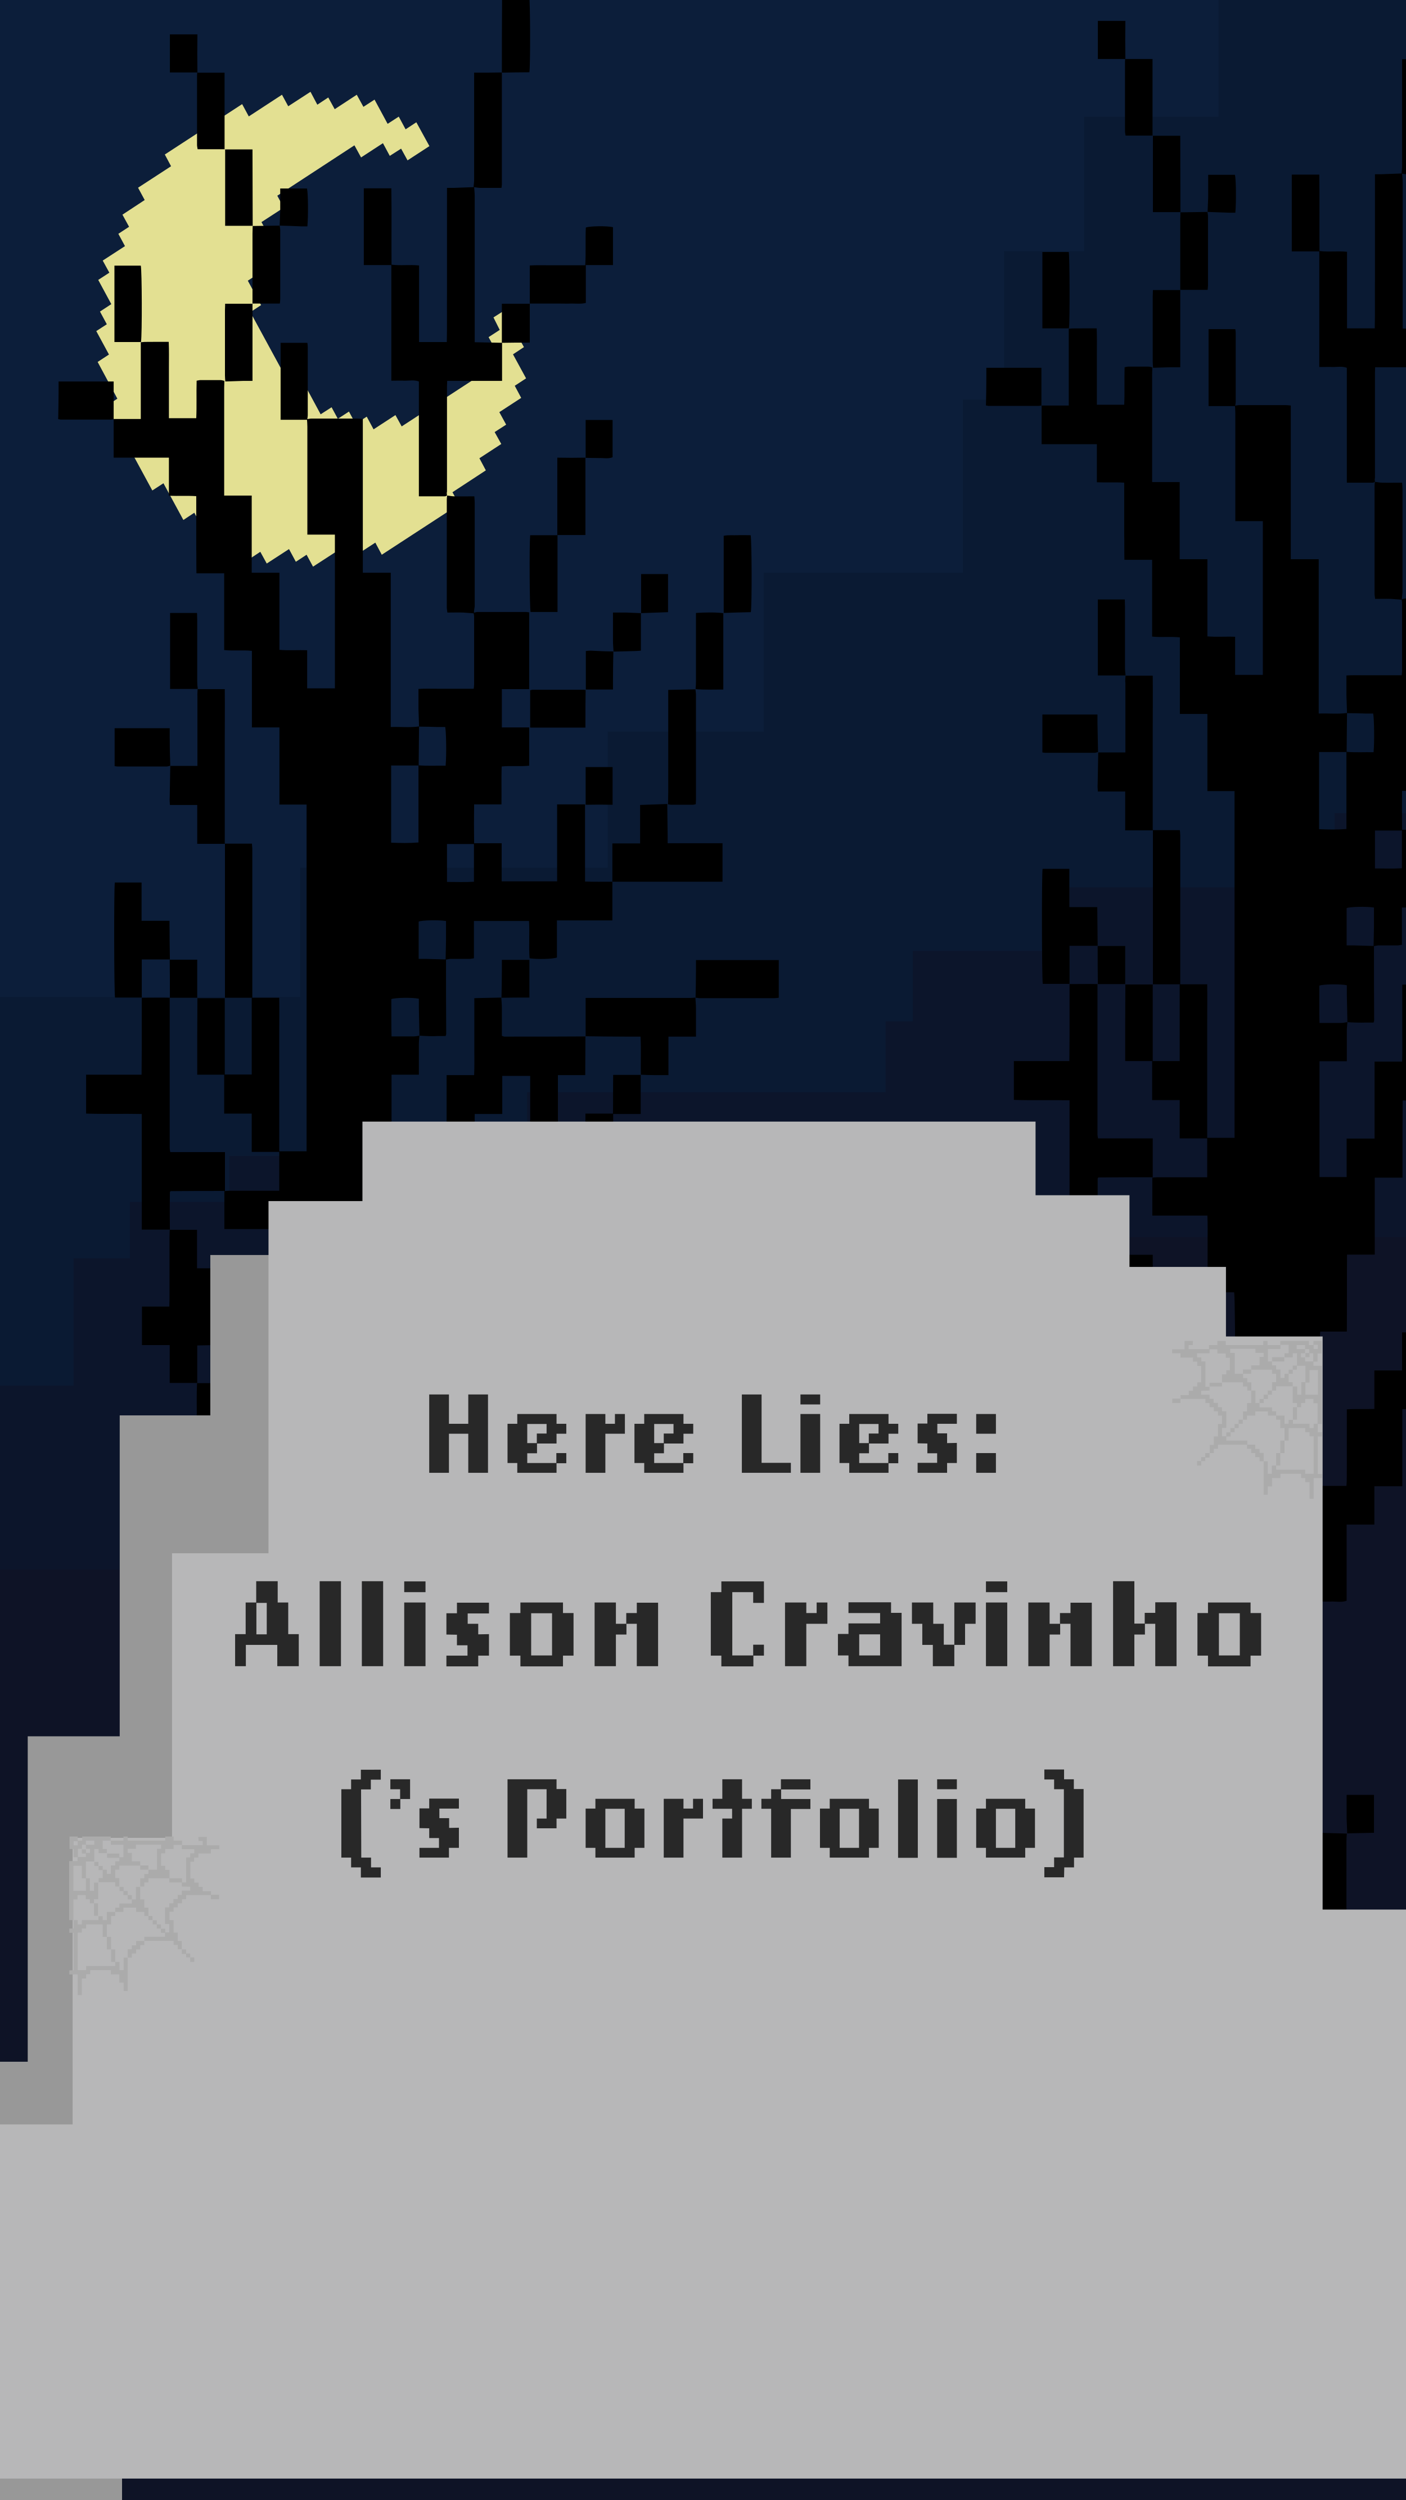 <?xml version="1.0" encoding="utf-8"?>
<!-- Generator: Adobe Illustrator 27.4.1, SVG Export Plug-In . SVG Version: 6.00 Build 0)  -->
<svg version="1.1" id="Layer_1" xmlns="http://www.w3.org/2000/svg" xmlns:xlink="http://www.w3.org/1999/xlink" x="0px" y="0px"
	 viewBox="0 0 720 1280" style="enable-background:new 0 0 720 1280;" xml:space="preserve">
<style type="text/css">
	.st0{fill:#0E1326;}
	.st1{fill:#0C152B;}
	.st2{fill:#0A1A33;}
	.st3{fill:#0C1E3A;}
	.st4{fill:#E3E092;}
	.st5{fill:#989898;}
	.st6{fill:#B7B7B8;}
	.st7{fill:#818181;}
	.st8{fill:#333333;}
	.st9{fill:#676767;}
	.st10{fill:#4E4E4E;}
	.st11{opacity:0.29;}
	.st12{fill:#ABABAB;}
	.st13{fill:#282828;}
</style>
<g>
	<rect x="-343.3" y="135.9" class="st0" width="1463.1" height="1144.5"/>
</g>
<polygon class="st1" points="-333.1,1047.7 -270.1,1047.7 -270.1,968.1 -216.7,968.1 -216.7,937.4 -179.1,937.4 -179.1,874 
	-125.7,874 -125.7,839.7 -105.1,839.7 -105.1,803.5 -82.1,803.5 -39.6,803.5 67.1,803.5 67.1,780 183.5,780 183.5,756.4 209,756.4 
	209,731.1 303.6,731.1 303.6,684.1 481.9,684.1 481.9,662.3 571.7,662.3 571.7,633.3 776.6,633.3 776.6,580.9 1021,580.9 
	1018,311.3 1058,311.3 1058,162.9 1110.2,162 1110.2,-1.9 -333.1,-1.9 "/>
<polygon class="st2" points="-333.1,890.3 -284.6,890.3 -284.6,834.2 -216.5,834.2 -216.5,743.8 -114.8,743.8 -114.8,709.4 
	37.7,709.4 37.7,644.2 66.5,644.2 66.5,615.3 117.4,615.3 117.4,591.8 269.9,591.8 269.9,559.2 453.5,559.2 453.5,522.9 
	467.4,522.9 467.4,486.8 541.3,486.8 541.3,454.3 683.4,454.3 683.4,416.3 752.7,416.3 752.7,371 857.3,371 856.7,114.1 
	908.7,112.3 908.7,-1.9 -333.1,-1.9 "/>
<polygon class="st3" points="-333.1,702.1 -295.4,702.1 -295.4,647.9 -177.9,647.9 -177.9,617.1 -118,617.1 -118,577.3 -14.8,577.3 
	-14.8,510.4 153.7,510.4 153.7,444.2 311.2,444.2 311.2,374.6 391.1,374.6 391.1,293.2 493.1,293.2 493.1,204.6 514.2,204.6 
	514.2,128.6 555.2,128.6 555.2,59.8 624,59.8 624,-1.9 -333.1,-1.9 "/>
<polygon class="st4" points="263.7,155.5 270.3,167.7 264.8,171.3 268.3,177.7 262.7,181.4 269.4,193.7 263.6,197.5 266.9,203.7 
	255.7,211 259.2,217.4 253.3,221.2 256.7,227.3 245.5,234.6 248.8,240.8 231.7,252 235.1,258.2 195.5,284 192.2,277.8 175.1,288.9 
	171.7,282.7 160.3,290.1 157,284 151.5,287.6 148,281.1 136.6,288.5 133.3,282.5 127.7,286.2 120.9,273.8 115.2,277.5 111.7,271.1 
	106.2,274.7 99.5,262.5 93.9,266.2 83.7,247.4 78,251.1 54.5,207.8 60.1,204.1 50,185.3 55.8,181.5 49.3,169.5 54.7,166 51.2,159.5 
	57,155.7 50.3,143.3 56,139.6 52.6,133.4 64,126 60.6,119.7 66.1,116.1 62.7,109.9 74.1,102.4 70.7,96.1 87.6,85.1 84.4,79.1 
	124,53.3 127.4,59.6 144.4,48.5 147.6,54.4 159,47 162.5,53.6 168.1,49.9 171.4,55.9 182.7,48.5 186.1,54.7 191.8,51 198.5,63.4 
	204.2,59.7 207.7,66.2 213.2,62.6 219.9,74.8 208.7,82.1 205.4,76.1 199.6,79.8 196.1,73.3 184.9,80.6 181.5,74.4 142,100.2 
	145.3,106.3 133.9,113.7 137.4,120.1 131.7,123.9 135,130.1 129.4,133.8 132.7,139.9 126.9,143.7 133.7,156.2 128.2,159.8 
	151.8,203.2 157.4,199.5 164.2,212.1 169.8,208.5 173,214.4 178.7,210.7 182.1,217 187.8,213.3 191.3,219.8 202.5,212.5 
	205.7,218.3 245.6,192.3 242.3,186.4 253.7,179 250.2,172.6 255.9,168.9 252.7,162.5 "/>
<g>
	<path d="M-263.1,185c0.1,0.9,0.3,1.7,0.3,2.6c0,12.4,0,24.8,0,37.2c0,0.6-0.1,1.3-0.2,2.3c-4.8,0-9.5,0-14.6,0
		c-0.3,14.3,0,28.2-0.2,42c-4.9-0.1-9.8-0.2-15-0.4c0-7.1,0-13.7,0-20.5c-5,0-9.8,0-14.6,0c-0.5,5.5-0.4,38.4,0.2,41.5
		c4.7,0,9.4,0,14.4,0c0,20.9,0,41.5,0,62.5c5.1,0,9.9,0,15,0c0,7.1,0,13.7,0,20.4c5.1,0,9.9,0,14.7,0c0.5-6.9,0.3-59.1-0.3-62.2
		c-4.7,0-9.4,0-14.4,0c0-1.6,0-2.9,0-4.1c0-5.8,0-11.5,0-17.3c0-6.7-0.1-13.3-0.1-20c9.9,0,19.8,0,30.1,0c0,13.9,0,27.5,0,41.3
		c5.1,0,9.8,0,14.9,0c0-6.8,0-13.5,0-20.7c5.2,0,10,0,15.1,0c0-14.1,0-27.7,0-41.7c5.1,0,9.8,0,14.9,0c0-20.9,0-41.5,0-62.4
		c5.2-0.1,10.2-0.1,15.1-0.2l-0.1-0.1c0,20.8,0,41.6,0.1,62.4c5.1,0,9.9,0,14.9,0c0-13.9,0-27.5,0-41.7c5.2,0,10,0,14.9,0
		c0.1,7,0.1,13.9,0.2,21c5.1,0,9.8,0,14.7,0c0-6.9,0-13.6,0-20.9c-5.1,0-10,0-14.9,0c0.1-4.1,0.1-8.2,0.1-12.2
		c0-23.6,0-47.2-0.1-70.8l-0.1,0.1c4.9,0,9.7,0,15,0c0.2,20.6,0,41.2,0.1,62.3c5.1,0,9.9,0,14.9,0c0,14.1,0,27.7,0,41.7
		c-4.9,0-9.7,0-14.8,0c-0.2,7,0,13.7-0.1,20.8c-5,0-9.7,0-14.7,0c0,34.8,0,69.2,0,104.1c-5,0.3-9.9,0-15.1,0.2
		c-0.1,5.6,0,11.1,0,16.5c0,5.5,0,11,0,16.5c0,5.6,0,11.3,0,16.9c0,5.5,0,11,0,16.5c0,5.5,0,11,0,16.8c-5,0-9.8,0-14.9,0
		c0,7.1,0,13.8,0,20.8c-10.1,0-19.8,0-29.5,0c-0.6,3.1-0.8,33.4-0.3,41.2c1.9,0.8,25,1,29.7,0.3c0-6.6,0-13.3,0-20.4
		c10.1,0,19.8,0,29.9,0c0.2-5.5,0.1-10.7,0.1-15.9c0-5.1,0-10.2,0-15.4c0-5.3,0-10.5,0-15.8c0-5.1,0-10.2,0-15.7c5,0,9.7,0,14.9,0
		c0-17.6,0-34.9,0-52.1c0-17.1,0-34.3,0-51.4c2-0.9,10.2-1.2,14.6-0.5c0.6,2.7,0.8,98.9,0.1,103.8c-4.8,0-9.6,0-14.6,0
		c0,14,0,27.5,0,41.6c4.8,0.3,9.6,0,14.4,0.2c0.6,2.8,0.8,15.4,0.2,20.7c-4.8,0-9.6,0-14.6,0c0,14.1,0,27.7,0,41.7c5,0,9.8,0,14.7,0
		c0,7.2,0,13.9,0,21c-4.9,0-9.7,0-14.7,0c-0.3,3.7-0.1,7.1-0.2,10.5c0,3.5,0,6.9,0,10.4c0,3.3,0,6.7,0,10c0,3.4,0,6.9,0,10.9
		c-5,0-9.8,0-14.9,0c0,7.1,0,13.7,0,20.8c-5.1,0-9.9,0-15,0c0,7.1,0,13.7,0,20.8c-5,0.3-9.9,0-14.8,0.2c0,6.9,0,13.5,0,20.4
		c0.6,0.1,1.1,0.3,1.6,0.3c13.9,0,27.8,0,41.7,0c0.4,0,0.7-0.1,1.1-0.2l-0.1-0.1c0.1,1.9,0.3,3.8,0.3,5.7c0,5,0,9.9,0,15.3
		c-19.9,0-39.7,0-59.5,0c-0.7,3.7-0.3,7.2-0.3,10.6c-0.1,3.3,0,6.6,0,10.3c-5,0-9.8,0-14.7,0c0,34.9,0,69.4,0,104.2
		c5,0.2,10,0.3,15,0.5l-0.1-0.1c-0.1,1.4-0.2,2.8-0.2,4.2c0,17.8,0,35.6,0,53.4c0,1.4,0,2.8,0,4.7c-4.9,0-9.8,0-14.7,0
		c0,28,0,55.5,0,83.5c4.8,0,9.6,0,14.6,0c0,14,0,27.5,0,41.6c-4.8,0-9.6,0-14.6,0c-0.1,1.6-0.2,2.8-0.2,3.9c0,53.5,0,107,0,160.5
		c0,0.8,0.1,1.5,0.1,2.3c-15.1,0-30.2,0-45.3,0c0-0.6,0.1-1.3,0.1-1.9c0-67.7,0-135.4,0-203.2c0-1-0.1-1.9-0.2-3.3
		c-4.9,0-9.6,0-14.7,0c0-4.4,0-8.5,0-12.6c0-4.2,0-8.4,0-12.7c0-4.1,0-8.2,0-12.3c0-4.2,0-8.4,0-12.7c0-4,0.1-8.1-0.1-12.4
		c-5.1,0-9.9,0-14.7,0c0-14,0-27.6,0-41.4c5,0,9.8,0,14.9,0c0,13.9,0,27.5,0,41.2c5.1,0,9.8,0,14.5,0c0.6-5.1,0.4-59.5-0.2-62.5
		c-4.6,0-9.4,0-14.4,0c0-5,0-9.6,0-14.1c0-4.5,0-9,0-13.4c0-4.5,0.1-9.1-0.1-14c-5.1,0-9.8,0-14.9,0c0-7,0-13.7,0-20.8
		c-5.1,0-9.9,0-14.9,0c0-7.1,0-13.8,0-20.5c-5.4,0-10.4,0-15.4,0c0-7.2,0-14.3,0-21.5c4.9,0.1,9.9,0.1,14.8,0.2
		c0.1,0,0.3-0.3,0.7-0.7c0-6.6,0-13.4,0-20.3l-0.1,0.1c3.9,0,7.8,0.1,11.7,0.1c1.2,0,2.3-0.3,3.5-0.4c0,7,0,14,0,21.2
		c5,0,9.8,0,14.6,0c0-7,0-13.7,0-20.7c-1.4,0-2.7,0-4,0c-3.6-0.1-7.1-0.2-10.7-0.3c-0.1-13.6-0.1-27.3-0.2-41.3c-5.2,0-10,0-14.9,0
		l0.1,0.1c0-6.8-0.1-13.7-0.1-20.8c-5.4,0-10.4,0-15.4,0c0-13.8,0-27.7,0-41.5c5.1-0.1,10.2-0.2,15.3-0.2c0-7.2,0-13.9,0-20.5
		c-5.2,0-10.2,0-15.3,0c0-7.2,0-14.3,0-21.5c4.9,0.1,9.9,0.1,14.8,0.1c0.1,0,0.3-0.3,0.6-0.6c0-0.6,0.1-1.3,0.1-2.1
		c0-33.8,0-67.5,0-101.3c4.9-0.1,9.8-0.2,14.9,0c0,3.9,0,7.4,0,10.8c0,3.3,0,6.7,0,10c0,3.5,0,6.9,0,10.4c0,3.4-0.2,6.8,0.2,10.5
		c5,0,9.8,0,14.8,0c0,7,0,13.7,0,20.4c3.8,0.7,12.9,0.5,14.7-0.2c0-20.6,0-41.1,0-62c-4.9,0-9.7,0-14.7,0c0-7.1,0-13.8,0-21
		c-5.1,0-10,0-15.1,0c0-14.1,0-27.7,0-41.7c-5,0-9.8,0-14.8,0c0-14,0-27.6,0-41.6c-5.4,0-10.4,0-15.4,0c0-27.9,0-55.8,0-83.8
		c4.9,0.1,9.9,0.1,14.8,0.2c0.1,0,0.3-0.3,0.7-0.6c0-6.3,0-12.9,0-20c5.1,0,9.9,0,14.8,0c0-7.4,0-14.3,0-21.1c4.9,0,9.7,0,14.9,0
		c0.2-3.3,0.1-6.7,0.1-10.1c0-3.3,0-6.6,0-10.3c1.2-0.1,2.2-0.2,3.1-0.2C-270.7,185.3-266.8,185.2-263.1,185L-263.1,185z
		 M-187.7,373c0-4.1,0-7.5,0-10.9c0-3.3,0-6.7,0-10c0-3.5,0-6.9,0-10.4c0-3.4-0.2-6.8,0.2-10.6c5,0,9.8,0,14.5,0
		c0.5-6,0.4-38.6-0.2-41.2c-4.8,0-9.5,0-14.6,0c0,7,0,13.7,0,20.7c-10.1,0-19.8,0-29.9,0c0,7,0,13.7,0,20.7c-5.1,0-9.9,0-14.6,0
		c-0.6,3.8-0.6,79.9,0.1,83.2c4.8,0.1,9.6,0.4,14.7-0.2c0-6.9,0-13.5,0-20.5c5.1,0,9.8,0,14.9,0c0-7.1,0-13.8,0-20.9
		C-197.6,373-192.8,373-187.7,373z M-202.6,623.2c0-14,0-27.6,0-41.4c5.1-0.3,10,0.1,15-0.2c0-7.1,0-13.7,0-20.8c10,0,19.8,0,29.5,0
		c0.7-4.7,0.5-59.7-0.1-62.3c-4.7,0-9.5,0-14.6,0c0,6.9,0,13.6,0,20.7c-5.1,0-9.9,0-14.9,0c0,7.1,0,13.8,0,20.6
		c-5.1,0.6-10-0.2-15,0.5c0,7,0,13.5,0,20.5c-5,0-9.8,0-14.5,0c-0.6,4.5-0.5,59.5,0.1,62.4C-212.5,623.2-207.8,623.2-202.6,623.2z
		 M-277.6,560.7c0,4.4,0,8.4,0,12.3c0,4,0,7.9,0,11.9c0,4,0,7.9,0,11.9c0,3.8,0,7.7,0,11.5c0,4,0,7.9,0,11.9c0,4,0,7.9,0,11.9
		c0,3.9-0.1,7.8,0.1,11.7c5.1,0,9.8,0,14.7,0c0-34.6,0-69,0-103.9c-5,0-9.8,0-14.7,0c-0.2-7.2,0.1-14-0.1-20.6
		c-4.5-0.7-12.9-0.5-14.8,0.3c0,13.5,0,27,0,41.1C-287.5,560.7-282.7,560.7-277.6,560.7z M-202.9,519.2c-5,0-9.8,0-14.6,0
		c0,7,0,13.7,0,20.5c4.9,0,9.7,0,14.6,0C-202.9,532.8-202.9,526.1-202.9,519.2z M-202.5,268.7c5.1,0,9.8,0,14.7,0
		c0-6.9,0-13.6,0-20.5c-4.9,0-9.7,0-14.7,0C-202.5,255.1-202.5,261.8-202.5,268.7z M-277.5,727.1c4.9,0,9.7,0,14.6,0
		c0-6.9,0-13.5,0-20.2c-4.9,0-9.7,0-14.6,0C-277.5,713.7-277.5,720.3-277.5,727.1z"/>
	<path d="M-307.5,164.6c-5.2,0-10.3,0-15.5-0.1c0-13.8,0-27.7,0-41.5c5,0,10.1,0,15.5,0C-307.5,137.1-307.5,150.8-307.5,164.6z"/>
	<path d="M-323,685.5c0-13.8,0-27.7,0-41.5c5.2,0,10.3,0,15.5,0.1c0,0-0.1-0.1-0.1-0.1c0,13.9,0,27.7,0,41.6l0.1-0.1
		C-312.7,685.5-317.9,685.5-323,685.5z"/>
	<path d="M-307.5,435.9c-5.2,0-10.3,0-15.5-0.1c0-7.2,0-14.3,0-21.5c2.2,0.1,4.4,0.3,6.6,0.4c2.8,0.1,5.7,0,8.8,0
		C-307.6,422-307.6,428.9-307.5,435.9z"/>
	<path d="M-82.5,269.4c-0.1-1-0.3-2-0.3-3c0-12.2,0-24.3,0-36.5c0-0.8,0.1-1.5,0.2-2.7c4.9,0,9.7,0,14.8,0c0-21,0-41.6,0-62.5
		c5.1-0.1,10-0.2,14.8-0.3l-0.1-0.1c0.1,1.5,0.3,3,0.3,4.5c0,24.7,0,49.4,0,74.1c0,1.5,0,3,0,4.9c5,0,9.8,0,14.9,0
		c0.1,10.7,0,21,0,31.3c0,10.3,0,20.7,0,31.4c5.1,0,10,0,14.9,0c0,7.1,0,13.6,0,20.5c-9.9,0-19.7,0-29.8,0c0-27.6,0-55,0-82.3
		c-2.2-0.9-11.4-1.1-15-0.3c0,6.6,0,13.3,0,20.6c-1.4,0-2.5,0-3.5,0C-75,269.1-78.8,269.2-82.5,269.4
		C-82.5,269.3-82.5,269.4-82.5,269.4z"/>
	<path d="M-217.3,144.1c-0.1,1.4-0.3,2.8-0.3,4.1c0,17.8,0,35.6,0,53.4c0,1.4,0,2.8,0,4.5c-5.1,0-9.9,0-15.1,0c0,21,0,41.5,0,62
		c-2.2,1-12,1.1-14.8,0.3c0-27.4,0-54.9,0-82.8c4.8,0,9.6,0,14.7,0c0.1-7.2,0.1-14.1,0.1-20.9c0-6.8,0-13.6,0-20.1
		c0.3-0.4,0.4-0.7,0.6-0.7c4.7,0,9.4-0.1,14.1-0.1C-217.8,143.8-217.5,144-217.3,144.1L-217.3,144.1z"/>
	<path d="M-172.7,123.1c0-13.8,0-27.6,0-41.9c9.9,0,19.7,0,29.9,0c0-7.2,0-13.9,0-20.8c10.1,0,19.9,0,29.9,0c0,6.9,0,13.6,0,20.7
		c-9.9,0-19.7,0-29.8,0c0,7,0,13.7,0,20.7c-5,0-9.8,0-14.8,0c-0.1,7.4-0.2,14.3-0.3,21.3c0,0,0.1-0.1,0.1-0.1c-5,0-10,0-15,0
		L-172.7,123.1z"/>
	<path d="M-217.3,144.2c-0.1-0.9-0.3-1.7-0.3-2.6c0-12.4,0-24.8,0-37.2c0-0.6,0.1-1.3,0.2-2.3c4.8,0,9.5,0,14.6,0
		c0.3-10.7,0.1-21,0.1-31.3c0-10.2,0-20.5,0-31.2c1.1-0.1,2.1-0.1,3.1-0.2c3.9-0.1,7.9-0.2,11.8-0.3c0,0-0.1-0.1-0.1-0.1
		c0.1,1.1,0.2,2.3,0.2,3.4c0,18.6,0,37.1,0,55.7c0,1.1-0.1,2.2-0.1,3.7c-4.9,0-9.7,0-14.8,0c0,4.9,0,9.4,0,14c0,4.5,0,9,0,13.4
		c0,4.6,0,9.2,0,14c-0.9,0.1-1.6,0.3-2.3,0.3c-3.2,0-6.4,0-9.7,0C-215.5,143.7-216.4,143.9-217.3,144.2
		C-217.3,144.1-217.3,144.2-217.3,144.2z"/>
	<path d="M-97.7,351.9c0,13.8,0,27.6,0,41.7c5,0.8,9.8-0.1,14.7,0.5c0,6.8,0,13.4,0,20.4c-4.8,0-9.5,0-14.6,0
		c-0.3,3.9-0.1,7.4-0.1,10.9c0,3.4,0.1,6.9,0.1,10.3c0,0,0.1-0.1,0.1-0.1c-5,0-9.9,0-14.8,0c-0.6-3.3-0.7-79.5-0.1-83.4
		C-107.5,352.2-102.6,352.1-97.7,351.9C-97.6,352-97.7,351.9-97.7,351.9z"/>
	<path d="M-263,144c-2.7-0.1-5.3-0.3-8-0.3c-2.1-0.1-4.2,0-6.6,0c0-14,0-27.6,0-41.7c-5.1,0-10,0-14.9,0c-0.1-1.2-0.2-2-0.2-2.7
		c0-12.3,0-24.6,0-36.9c0-0.9,0.1-1.8,0.2-2.7l-0.1,0.1c3.8,0.1,7.5,0.2,11.3,0.3c1.1,0,2.2,0,3.6,0c0,14,0,27.6,0,41.7
		c5.1,0,9.9,0,14.8,0c0.1,1.4,0.2,2.3,0.2,3.2c0,11.9,0,23.8,0,35.7C-262.7,141.9-262.9,143-263,144C-263,144.1-263,144-263,144z"/>
	<path d="M-82.5,269.3c-0.1,1.4-0.3,2.8-0.3,4.1c0,24.5,0,49,0,73.6c0,1.5,0,3,0,5c-5.1,0.3-10,0.4-14.9-0.1c0,0,0.1,0.1,0.1,0.1
		c0-4.3-0.1-8.7-0.1-13c0-21.8,0-43.7,0-65.5c0-1.4,0-2.7,0-4.6c3.6,0,7,0,10.3,0C-85.8,269-84.1,269.2-82.5,269.3
		C-82.5,269.4-82.5,269.3-82.5,269.3z"/>
	<path d="M-187.7,185.4c0-20.6,0-41.3,0-62.4c5.1,0,10-0.2,14.9,0.2c0,0-0.1-0.1-0.1-0.1c0,20.5,0,41-0.1,61.6
		c0,0.1-0.1,0.2-0.1,0.3c-0.1,0.1-0.1,0.2-0.2,0.4c-4.8,0-9.6,0-14.5,0L-187.7,185.4z"/>
	<path d="M-97.4,582.1c-0.1-1.5-0.3-3-0.3-4.5c0-5.5,0-11,0-16.9c5,0,9.7,0,14.8,0c0-7.1,0-13.8,0-20.6c5.2,0,10,0,15,0
		c0,6.8,0,13.3,0,20.2c-4.8,0.7-9.7-0.1-14.8,0.5c0,6.7,0,13.5,0,20.4c-1,0.2-1.7,0.4-2.4,0.4c-3.2,0-6.4,0-9.7,0
		C-95.6,581.7-96.5,581.9-97.4,582.1L-97.4,582.1z"/>
	<path d="M-187.4,748.9c-0.1-0.9-0.2-1.8-0.2-2.6c0-12.4,0-24.8,0-37.2c0-0.6,0.1-1.3,0.1-2.2c4.9,0,9.7,0,14.6,0
		c0,13.8,0,27.4,0,41.5c-1.4,0-2.6,0-3.9,0C-180.4,748.5-183.9,748.7-187.4,748.9C-187.5,748.8-187.4,748.9-187.4,748.9z"/>
	<path d="M-83,39.8c0,6.8,0,13.4,0,20.2c-9.9,0-19.7,0-29.7,0c0-6.7,0-13.3,0-19.9C-110.7,39.3-87.6,39-83,39.8z"/>
	<path d="M-187.8,39.1c0-12,0.1-24.1,0.1-36.1c0-1.5,0-3.1,0-4.5c2.1-0.9,11.4-1.1,14.7-0.3c0,13.5,0,27,0,40.5
		c-0.1,0.1-0.2,0.4-0.4,0.4c-4.9,0-9.7-0.1-14.6-0.2C-187.9,39-187.8,39.1-187.8,39.1z"/>
	<path d="M-202.4,790.3c-0.1-0.9-0.3-1.7-0.3-2.6c0-12.2,0-24.5,0-36.7c0-0.7,0.1-1.5,0.1-2.6c4.4,0,8.7,0,13,0
		c0.7,0,1.4,0.3,2.1,0.4c0,0-0.1-0.1-0.1-0.1c-0.1,1.4-0.2,2.8-0.2,4.2c0,10.8,0,21.7,0,32.5c0,1.4,0,2.7,0,4.4
		c-5.1,0.1-10,0.2-14.8,0.3C-202.5,790.2-202.4,790.3-202.4,790.3z"/>
	<path d="M-292.6,206.1c-4.9,0-9.7,0-15,0c0-14,0-27.8,0-41.6c4.9,0,9.7,0,14.9,0C-292.7,178.6-292.6,192.4-292.6,206.1z"/>
	<path d="M-263,185c0.1-0.7,0.3-1.5,0.3-2.2c0-12.3,0-24.7,0-37c0-0.6-0.1-1.2-0.2-1.8c0,0-0.1,0.1-0.1,0.1c1.4-0.1,2.9-0.4,4.4-0.4
		c3.6-0.1,7.1,0,10.9,0c0,14,0,27.6,0,41.3c-0.4,0.1-0.8,0.4-1.2,0.4c-4.1,0-8.3,0-12.4,0C-262,185.4-262.5,185.1-263,185
		C-263.1,185-263,185-263,185z"/>
	<path d="M-97.5,456.8c-0.1,1.4-0.3,2.8-0.3,4.1c0,10.9,0,21.7,0,32.6c0,1.4,0,2.8,0,4.4c-5.1,0-9.9,0-14.9,0c0-13.7,0-27.3,0-41
		c0.3-0.1,0.6-0.4,1-0.4c4.3,0,8.6,0,12.9,0C-98.3,456.5-97.8,456.7-97.5,456.8L-97.5,456.8z"/>
	<path d="M-232.9,143.5c-5,0-9.6,0-14.3,0c-0.6-2.9-0.8-34.9-0.3-40.9c1.9-0.8,11.4-0.9,14.5-0.2
		C-232.9,116-232.9,129.6-232.9,143.5z"/>
	<path d="M-38,518.7c-4.8,0-9.7,0-14.7,0c0-6.8,0-13.4,0-20.3c4.8,0,9.5,0,14.5,0c0.6,3.2,0.2,6.7,0.3,10c0,3.4-0.1,6.9-0.1,10.3
		C-38,518.8-38,518.7-38,518.7z"/>
	<path d="M-97.5,144.1c-0.1,2.9-0.2,5.8-0.3,8.7c0,3.7,0,7.4,0,11c-2.1,0.9-12.1,1.1-14.9,0.2c0-6.6,0-13.2,0-19.9
		c0.4-0.1,0.9-0.4,1.3-0.4c4.1,0,8.3,0,12.4,0C-98.5,143.7-97.9,144-97.5,144.1L-97.5,144.1z"/>
	<path d="M-97.4,582.1c-0.1,2.7-0.2,5.3-0.3,8c0,3.9,0,7.9,0,12.1c-5.1,0-9.9,0-14.9,0c0-6.7,0-13.2,0-19.9c0.2-0.1,0.4-0.4,0.7-0.4
		c4.5,0,9-0.1,13.5,0C-98.1,581.7-97.8,582-97.4,582.1C-97.4,582.1-97.4,582.1-97.4,582.1z"/>
	<path d="M-97.4,144.2c-0.1-1.9-0.3-3.8-0.3-5.7c0-5,0-10,0-14.9c2.1-0.8,11.5-1,14.7-0.3c0,6.5,0,13.1,0,20
		c-0.7,0.1-1.4,0.3-2.1,0.3c-3.2,0-6.4,0-9.7,0C-95.7,143.7-96.6,143.9-97.4,144.2C-97.5,144.1-97.4,144.2-97.4,144.2z"/>
	<path d="M-97.4,456.9c-0.1-1.6-0.3-3.2-0.3-4.9c0-5.4,0.1-10.9,0.2-16.3c0,0-0.1,0.1-0.1,0.1c4.8,0,9.7,0,14.6,0
		c0,6.9,0,13.5,0,20.6c-1,0-2,0-3,0C-89.8,456.5-93.6,456.7-97.4,456.9C-97.5,456.8-97.4,456.9-97.4,456.9z"/>
	<path d="M-143.1,643.9c0.1-3.9,0.2-7.9,0.2-11.8c0-2.7,0-5.4,0-8c2-0.9,10-1.2,14.6-0.5c0.6,2.7,0.7,15.9,0.2,20.2
		C-133.1,643.8-138.1,643.8-143.1,643.9C-143.2,643.8-143.1,643.9-143.1,643.9z"/>
	<path d="M-292.4,59.8c-1.9,0.1-3.8,0.4-5.7,0.4c-3,0.1-6,0-9.2,0c0-6.9,0-13.5,0-20.1c1.8-0.8,10.8-1,14.6-0.3
		c0.1,6.6,0.1,13.3,0.2,20C-292.5,59.9-292.4,59.8-292.4,59.8z"/>
	<path d="M-113,435.9c0,7,0,13.5,0,20.2c-4.8,0-9.6,0-14.6,0c-0.3-6.7-0.2-13.4-0.1-20.2C-122.7,435.9-117.9,435.9-113,435.9z"/>
	<path d="M-127.5,602.7c4.9,0,9.7,0,14.5,0c0,6.8,0,13.4,0,20.5c-2.4,0-4.8,0.1-7.1,0.1c-2.4,0-4.8,0-7.1,0
		C-127.9,620.4-128,608.7-127.5,602.7z"/>
	<path d="M-113,164.8c0,6.8,0,13.4,0,20c-1.9,0.8-11,1-14.5,0.2c0-6.6,0-13.3,0-20.2C-122.7,164.8-117.9,164.8-113,164.8z"/>
	<path d="M-113,518.8c-5,0-9.7,0-14.5,0c0-6.8,0-13.5,0-20.4c4.9,0,9.7,0,14.5,0C-113,505.2-113,511.8-113,518.8z"/>
</g>
<g>
	<path d="M1046.3,1128.1c-0.1-1.7-0.2-3.3-0.2-5c0-87.3,0-174.5,0-261.8c0-1.8,0-3.6,0-5.8c-4.7,0-9.2,0-14,0c0-13.2,0-25.9,0-39.2
		c-4.7,0-9.2,0-14,0c0-6.6,0-12.8,0-19.4c-4.8,0-9.3,0-13.9,0c0-13.1,0-25.7,0-38.8c2.2-0.3,4.5-0.1,6.8-0.2c2.2,0,4.5,0,7,0
		c0,6.5,0,12.7,0,19.3c4.8,0,9.2,0,14,0c0,6.6,0,12.9,0,19.4c4.8,0,9.3,0,14,0c0-12.8,0-25.6,0-38.6c-4.6,0-9,0-13.9,0
		c0-6.6-0.1-13-0.1-19.7c-4.7,0-9.1,0-13.8,0c0-6.5,0-12.7,0-19.3c-4.8,0-9.3,0-14.1,0c0-13.2,0-25.9,0-39c-4.7,0-9.2,0-13.9,0
		c0-6.6,0-12.9,0-19.5c-14.1,0-27.9,0-42.1,0c-0.1-6.5-0.1-12.7,0-19.3c4.6-0.5,9.1,0,13.9-0.4c0-1.3,0.1-2.6,0.1-3.9
		c0-10.3,0-20.6,0-30.9c0-1.3,0.1-2.6,0.1-3.9l-0.1,0.1c4.5,0,9.1,0,13.8,0c0,6.4,0,12.6,0,19.2c9.4,0,18.6,0,27.9,0
		c0,6.6,0,12.8,0,19.4c4.7,0.3,9.2,0,14,0.2c0,6.4,0,12.5,0,18.6c2.1,0.9,10.5,1.1,13.9,0.3c0-12.6,0-25.3,0-38.4
		c-4.4,0-8.9,0-13.7,0c0-13.2,0-25.9,0-39.1c-4.8,0-9.3,0-14.1,0c0-13.2,0-25.9,0-39c-4.7,0-9.2,0-13.9,0c0-13.1,0-25.8,0-38.9
		c-4.7,0-9.2,0-14,0c-0.2-13,0-25.8-0.1-38.9c-9.3,0-18.5,0-27.9,0c0-6.7,0-13,0-19.6c-4.7,0-9.2,0-13.9,0c0-6.5,0-12.7,0-19.2
		c-2.5-0.5-4.8-0.2-7.1-0.3c-2.3,0-4.6,0-7,0s-4.6,0-7,0c-2.3,0-4.6,0-7,0c0-7,0-13.5,0-20l-0.1,0.1c0.9,0.1,1.9,0.3,2.8,0.3
		c7.4,0,14.8,0,22.2,0c0.9,0,1.8,0,3,0c0,6.6,0,12.8,0,19.3c2.5,0.5,4.8,0.2,7,0.3c2.2,0,4.4,0,6.9,0c0,6.5,0,12.7,0,19.4
		c4.8,0.1,9.3,0.1,14.1,0c0-1.5,0.1-2.8,0.1-4.1c0-10.4,0-20.8,0-31.2c0-1.3,0.1-2.6,0.1-3.9l-0.1,0.1c4.5,0,9.1,0,13.9,0
		c0,13.2,0,26,0,39.2c4.8,0,9.3,0,14.1,0c0,6.7,0,13,0,19.6c4.7,0,9.1,0,13.9,0c0,13.1,0,25.8,0,39c4.8,0,9.3,0,14,0
		c0,13.1,0,25.7,0,38.6c4.7,0,9.2,0,13.7,0c0.5-6.1,0.3-113.9-0.3-116.8c-4.4,0-8.8,0-13.5,0c0-13.3,0-26.2,0-39.1l-0.1,0.1
		c9.3,0,18.6,0,28.1,0c0-19.4,0-38.6,0-58.1c4.7,0,9.1,0,13.9,0c0.2,6.4,0.1,12.8,0.1,19.2c0,6.3,0,12.7,0,19.2c4.8,0,9.3,0,13.9,0
		c0-12.8,0-25.5,0-38.7c-4.6,0-9.1,0-13.8,0c0-19.6,0-38.8,0-58.5c4.7,0,9.2,0,14,0c0-4.6,0-8.8,0-12.9c0-2.4,0.2-4.7,0.3-7.1l0,0.1
		c4.4,0,8.9,0,13.6,0c0-25.6,0-51.3,0-77.1c0.8-0.1,1.4-0.3,2-0.3c3.4,0,6.9,0,10.3,0c0.7,0,1.3,0.3,2,0.4l-0.1-0.1
		c0,10-0.1,20.1-0.1,30.1c0,2.6,0,5.2,0,7.6c0.2,0.3,0.3,0.4,0.3,0.5c0.1,0.1,0.1,0.2,0.2,0.2c9.1,0.1,18.2,0.1,27.3,0.2
		c0,6.5,0,12.9,0,19.4c-9.3,0.1-18.5,0.1-27.9,0.2c0,13.2,0,25.8,0,39c-4.7,0-9.2,0-14,0c0,39.2,0,77.9,0,117c-4.8,0-9.2,0-13.7,0
		c0,19.6,0,38.8,0,58.1c4.6,0,9,0,13.8,0c0-13,0-25.7,0-38.9c4.8,0,9.3,0,14.1,0c0-26.1,0-51.8,0-77.7c4.8,0,9.4,0,13.9,0
		c0,51.2,0,102.3,0,153.5c0,0.7,0.1,1.4,0.2,2.5c4.7,0,9.2,0,13.7,0c0,19.4,0,38.8,0,58.2c-4.7,0-9.3,0-14,0c0-6.3,0-12.6,0-19.2
		c-4.7-0.4-9.3,0.1-13.9-0.4c-0.1-6.6,0.1-12.9-0.1-19.3c-2.6,0-4.8,0-7.1,0c-2.2,0-4.4,0-6.6,0c-0.6,4.9-0.4,114.3,0.2,117.1
		c4.5,0,9,0,13.6,0c0,24.4,0,48.8,0,73.1c0,1.4-0.1,2.9-0.1,4.3c-3.7,0.1-7.4,0.2-11.1,0.3c-0.9,0-1.8,0.1-2.9,0.1
		c0,3.5,0,6.6,0,9.7c0,3.2,0,6.4,0.1,9.5c4.8,0,9.2,0,13.8,0c0-6.8,0-13.3,0-19.8c0.2,0.1,0.5,0.3,0.7,0.3c4.2,0,8.4,0,12.6,0
		c0.2,0,0.4-0.3,0.9-0.6c0-6.1,0-12.2,0-18.8c4.8,0,9.3,0,13.8,0c0,13.2,0,26.3,0,39.5c-3-0.7-12-0.5-13.9,0.4c0,4.2,0,8.5,0,12.8
		c0,4.2,0,8.4,0,12.6c0,4.2,0.1,8.5-0.1,13.1c-4.8,0-9.2,0-13.9,0c0,6.5,0,12.7,0,19.3c-4.8,0-9.3,0-13.7,0
		c-0.5,5.6-0.3,75.3,0.1,77.8c4.4,0,8.9,0,13.6,0c0-6.5,0-12.8,0-18.9c3-0.8,11.9-0.6,13.8,0.1c0,6.2,0,12.4,0,19.1
		c-4.6,0-9.1,0-13.9,0c0,19.7,0,38.9,0,58.5c-4.8,0-9.3,0-14,0c0,1.9,0,3.3,0,4.7c0,68.5,0,137,0,205.4c0,1.3,0.1,2.6,0.1,3.9
		C1074.2,1128.1,1060.2,1128.1,1046.3,1128.1z"/>
	<path d="M1130,329.1c-4.7,0-9.3,0-14,0.1c0-12.9,0-25.8,0-39.1c1.2-0.1,2.2-0.1,3.2-0.1c3.6-0.1,7.2-0.2,10.8-0.4
		C1130,302.8,1130,316,1130,329.1z"/>
	<path d="M919.5,212.3c0.1-1.3,0.3-2.6,0.3-3.9c0-10.3,0-20.6,0-30.9c0-1.3,0-2.6,0-4.3c4.7,0,9.2,0,13.9,0c0-6.7,0-13,0-19.7
		c-4.6,0-9.1,0-13.8,0c0-6.6,0-12.8,0-19.2c4.5,0,9,0,13.9,0c0,6.2,0,12.4,0,18.4c2.1,0.9,10,1,13.9,0.4c0.1-1.3,0.2-2.7,0.2-4
		c0-23,0-46,0-69c0-1.4,0-2.8,0-4.6c4.8,0,9.3,0,14.1,0c0-26.1,0-51.8,0-77.7c4.8,0,9.3,0,13.8,0c0,32.4,0,64.6,0,97.1
		c-4.6,0-9,0-13.3,0c-0.6,3-0.8,110-0.3,116.9c4.7,0.1,9.3,0.3,14,0.4l-0.1-0.1c-0.1,0.9-0.2,1.9-0.2,2.8c0,17.4,0,34.7,0,52.1
		c0,1,0.1,2.1,0.2,3.6c4.7,0,9.2,0,13.8,0c0,13.4,0,26.3,0,39.2l0.1-0.1c-4.6,0-9.2,0-14.1,0c0-13.3,0-26,0-38.7
		c-3.1-0.7-11.9-0.6-13.9,0.2c0,1.1,0,2.3,0,3.5c0,8.6,0,17.2,0,25.8c0,16,0,32,0.1,48l0.1-0.1c-4.6,0-9.3,0-14.2,0
		c0,6.5,0,12.7,0,19.2c-2.4,0.4-4.6,0.2-6.8,0.2c-2.2,0-4.5,0-6.6,0c-0.7-2.7-0.9-31.7-0.3-38.7c4.4,0,8.8,0,13.2,0
		c0.7-2.9,0.9-51.3,0.4-57.9c-1.8-0.8-10.7-1-13.8-0.2c0,19.1,0,38.3,0,57.7c-4.8,0-9.2,0-14,0c-0.3-3.7-0.1-7.5-0.1-11.3
		c0-3.9,0-7.9,0-11.8c0-3.8,0-7.7,0-11.5c0-3.9,0-7.9,0-11.8c0-3.8,0-7.6,0-11.8c-4.8,0-9.3,0-14,0c0-19.8,0-39.2,0-58.6l-0.1,0.1
		C910.4,212.1,915,212.1,919.5,212.3c0.2,1.2,0.3,2.5,0.3,3.8c0,16.8,0,33.5,0,50.3c0,1.3,0,2.6,0,4c4.8,0,9.3,0,14.1,0
		c0-9.8,0-19.4,0-28.9c0-9.7,0-19.3,0-29.3c4.7,0,9.2,0,13.8,0c0-6.6,0-12.9,0-19.4c-4.6,0-9,0-13.8,0c0,6.4,0,12.7,0,19.3
		c-1.2,0-2.2,0-3.1,0C927.1,212.1,923.3,212.2,919.5,212.3z M948.3,231.7c-0.6,3.4-0.5,35.8,0.1,38.8c4.5,0.1,8.9,0.2,13.4,0
		c0.5-5.9,0.3-36.1-0.2-38.8C957.2,231.7,952.7,231.7,948.3,231.7z"/>
	<path d="M976.2,212.3c-0.1-1.1-0.3-2.1-0.3-3.2c0-23.9,0-47.8,0-71.8c0-0.9,0.1-1.9,0.1-3.3c4.6,0,9.1,0,13.8,0
		c0-26.1,0-51.8,0-77.6c2.5-0.8,4.8-0.3,7.1-0.4c2.3-0.1,4.6,0,7,0l-0.1-0.1c0,25.2,0,50.5,0,75.7c0,0.6-0.1,1.2-0.1,2.1
		c-4.5,0-8.9,0-13.7,0c-0.1,4.6,0,8.8-0.1,13.1c0,4.3,0,8.6,0,12.9s0,8.6,0,12.9s0,8.6,0,12.9s0,8.6,0,12.9c0,4.3,0,8.6,0,13.2
		c-4.8,0.1-9.3,0.2-13.8,0.3C976.2,212.2,976.2,212.3,976.2,212.3z"/>
	<path d="M1031.6,310c-2-0.1-3.9-0.3-5.9-0.4c-2.5-0.1-5,0-7.7,0c0-13,0-25.8,0-38.9c-4.8,0-9.3,0-13.9,0c0-6.7,0-13,0-19.5
		c4.6,0,9.1,0,13.8,0c0,6.4,0,12.7,0,19.2c4.7,0,9.2,0,14,0c0-13,0.1-26-0.1-39l-0.1,0.1c4.6,0,9.2,0,14.2,0c0.1,19.6,0,38.8,0,58.4
		c-4.7,0.4-9.3-0.1-14.1,0.3c0,5.3,0,10.1,0,15C1031.9,306.8,1031.7,308.4,1031.6,310C1031.6,310,1031.6,310,1031.6,310z"/>
	<path d="M962.2,602.1c-4.6,0-9.2,0-14.2,0c0-6.7,0-13,0-19.7c-4.8,0-9.2,0-13.8,0c0-13.1,0-25.9,0-39c4.5,0,8.9,0,13.7,0
		c0-6.6,0-12.9,0-19.3c4.8,0,9.3,0,14,0c0,1.4,0.1,2.7,0.1,4.1c0,23.2,0,46.4,0,69.6C962,599.4,962.1,600.8,962.2,602.1
		C962.1,602.2,962.2,602.1,962.2,602.1z"/>
	<path d="M906,406.5c-1.8,0.1-3.6,0.3-5.4,0.4c-2.8,0.1-5.6,0-8.6,0c0-39,0-77.6,0-116.2c1.8-0.8,10.5-1,13.8-0.2c0,1.3,0,2.7,0,4.1
		c0,36,0,72.1,0,108.1c0,1.3,0.1,2.6,0.1,3.9C905.9,406.6,906,406.5,906,406.5z"/>
	<path d="M1046.2,134c4.6,0,9,0,13.2,0c0.6,2.9,0.7,54.6,0.1,58.3c-4.4,0-8.8,0-13.6,0c0-19.4,0-38.6,0-58.2c-4.8,0-9.3,0-14,0
		c0-13.1,0-25.7,0-38.4c1.8-0.8,24.9-1,27.8-0.2c0,6.1,0,12.3,0,18.8c-4.5,0-9,0-13.6,0C1046.2,120.9,1046.2,127.2,1046.2,134z"/>
	<path d="M905.8,212c-4.5,0-9.1,0-13.9,0c0-19.5,0-38.7,0-58.4c-4.7-0.4-9.3,0-13.9-0.3c0-12.9,0-25.7,0-38.7c4.5,0,9,0,13.8,0
		c0,12.8,0,25.6,0,38.8c4.8,0,9.3,0,14,0c0,19.9,0,39.2,0,58.6C905.8,212.1,905.8,212,905.8,212z"/>
	<path d="M962.2,406.6c-4.6,0-9.2,0-13.8,0c-0.5-2.7-0.7-33.3-0.2-38.6c4.5,0,9,0,13.8,0c0.1-6.8,0.2-13.2,0.2-19.6
		c0,0-0.1,0.1-0.1,0.1c4.5,0,9.1,0,13.7,0c0,13.1,0,25.8,0,38.9c-4.6,0-9,0-13.7,0c0,6.7,0,13,0,19.3L962.2,406.6z"/>
	<path d="M1102.3,173.5c-0.1-1.1-0.2-2.1-0.2-3.2c0-17.5,0-34.9,0-52.4c0-1,0.1-2.1,0.2-3.3c4.6,0,9,0,13.6,0c0,19.5,0,38.7,0,58.5
		c-1.6,0-3.1,0-4.7,0c-3,0.1-6,0.2-9,0.3C1102.2,173.4,1102.3,173.5,1102.3,173.5z"/>
	<path d="M1074.4,250.5c-1.2,0.1-2.4,0.4-3.6,0.4c-3.5,0.1-7,0-10.7,0c0-19.5,0-38.7,0-58.2c4.5,0,9,0,13.8,0c0,1.2,0.1,2.5,0.1,3.7
		c0,16.7,0,33.5,0,50.2C1074.1,248,1074.3,249.3,1074.4,250.5C1074.4,250.6,1074.4,250.5,1074.4,250.5z"/>
	<path d="M1031.9,231.4c-4.5,0-9.1,0-13.7,0c0-19.4,0-38.6,0-58c4.5,0,8.9,0,13.5,0c0.1,0.5,0.3,1.2,0.3,1.8c0,18.4,0,36.8,0,55.2
		C1031.9,230.7,1031.8,231.1,1031.9,231.4C1031.8,231.4,1031.9,231.4,1031.9,231.4z"/>
	<path d="M947.9,523.8c-4.8,0-9.2,0-13.8,0c0-19.4,0-38.6,0-58c4.5,0,9,0,13.8,0C947.9,485,947.9,504.2,947.9,523.8z"/>
	<path d="M891.7,602.3c-0.9-0.1-1.9-0.3-2.8-0.3c-7.3,0-14.6,0-21.9,0c-0.9,0-1.9,0-2.9,0c0-6.6,0-12.9,0-19.4c9.2,0,18.4,0,27.6,0
		c0,6.7,0,13.3,0,19.8L891.7,602.3z"/>
	<path d="M891.7,602.4c0.6-0.1,1.2-0.4,1.8-0.4c8.2,0,16.4,0,24.7,0c0.5,0,1,0.1,1.8,0.2c-0.2,6.7,0.4,13.2-0.3,19.7l0-0.1
		c-0.9-0.1-1.8-0.4-2.8-0.4c-7.3,0-14.5,0-21.8,0c-0.9,0-1.8,0-3,0c-0.1-6.6-0.1-12.9-0.2-19.1C891.7,602.3,891.7,602.4,891.7,602.4
		z"/>
	<path d="M919.5,56.4c0.8-0.1,1.5-0.2,2.3-0.3c7.8,0,15.7,0,23.5,0c0.8,0,1.5,0.1,2.4,0.2c0,6.4,0,12.6,0,19c-9.3,0-18.4,0-27.9,0
		c0-2,0-3.9,0-5.8c-0.1-4.4-0.1-8.8-0.2-13.2C919.6,56.2,919.5,56.4,919.5,56.4z"/>
	<path d="M989.9,309.8c4.5,0,9.1,0,13.6,0c0.1,0.1,0.1,0.2,0.2,0.3c0.1,0.1,0.1,0.2,0.1,0.3c0,12.7,0,25.5,0.1,38.2
		c0,0,0.1-0.1,0.1-0.1c-2.3,0-4.6,0-7,0c-2.3,0-4.6,0-7,0c0-13.3,0-26.1,0-38.8L989.9,309.8z"/>
	<path d="M1003.9,348.6c4.6,0,9.2,0,13.9,0c0.1,1,0.2,1.7,0.2,2.4c0,11.7,0,23.3,0,35c0,0.5-0.1,0.9-0.1,1.4c0,0,0.1-0.1,0.1-0.1
		c-2.3,0.1-4.6,0.2-7,0.1c-2.3-0.1-4.6,0.4-7-0.4C1004,374.1,1004,361.3,1003.9,348.6L1003.9,348.6z"/>
	<path d="M1088.3,36.9c-0.1,1.3-0.3,2.6-0.3,3.9c0,10.1,0,20.1,0,30.2c0,1.3,0,2.6,0,4.4c-4.7,0.1-9.2,0.2-13.7,0.3l0.1,0.1
		c-0.1-0.8-0.3-1.6-0.3-2.4c0-11.4,0-22.9,0-34.3c0-0.7,0.1-1.4,0.1-2.5C1079,36.8,1083.7,36.1,1088.3,36.9L1088.3,36.9z"/>
	<path d="M919.5,621.9c0.6-0.1,1.2-0.4,1.8-0.4c8.3,0,16.7,0,25,0c0.4,0,0.8,0.1,1.4,0.2c0,6.4,0,12.7,0,19.1c-9.2,0-18.4,0-27.9,0
		c0-1.5,0-2.9,0-4.3C919.7,631.6,919.7,626.7,919.5,621.9C919.6,621.8,919.5,621.9,919.5,621.9z"/>
	<path d="M905.9,504.3c-4.5,0-9.1,0-13.9,0c0-1.3-0.1-2.6-0.1-3.8c0-10.2,0-20.5,0-30.7c0-1.3-0.1-2.6-0.1-3.9l-0.1,0.1
		c1.3-0.1,2.5-0.4,3.8-0.4c3.3-0.1,6.7,0,10.3,0c0,13.2,0,26,0,38.9C905.8,504.4,905.9,504.3,905.9,504.3z"/>
	<path d="M1004,56.2c0-12.8,0-25.6,0-38.3c1.9-0.8,9.8-1,13.8-0.4c0,12.7,0,25.4,0,38.6c-4.7,0-9.3,0-13.9,0
		C1003.9,56.1,1004,56.2,1004,56.2z"/>
	<path d="M891.7,465.8c-3.4-0.1-6.9-0.2-10.3-0.3c-1.1,0-2.2,0-3.5,0c0-6.6,0-12.9,0-19.4c4.6,0,9.1,0,13.7,0c0,6.7,0,13.3,0,19.8
		C891.7,465.9,891.7,465.8,891.7,465.8z"/>
	<path d="M1102.3,17.6c0-6.5,0-13.1,0-19.8c4.5,0,9,0,13.6,0c0,6.4,0,12.7,0,19.4c-1.6,0-3.2,0-4.7,0
		C1108.2,17.3,1105.2,17.4,1102.3,17.6C1102.2,17.5,1102.3,17.6,1102.3,17.6z"/>
	<path d="M919.8,523.8c-4.5,0-9,0-13.9,0c0-6.5-0.1-13,0.1-19.5c0,0-0.1,0.1-0.1,0.1c4.5,0,9.1,0,13.7,0c0.6,3.4,0.2,6.6,0.3,9.8
		C919.8,517.4,919.7,520.7,919.8,523.8L919.8,523.8z"/>
	<path d="M919.7,523.9c4.6,0,9.2,0,14.1,0c0.3,6.6,0.2,12.9,0.1,19.3c-4.7,0-9.2,0-14.1,0C919.8,536.6,919.8,530.2,919.7,523.9
		C919.8,523.8,919.7,523.9,919.7,523.9z"/>
	<path d="M1088.4,37c-0.1-1.6-0.3-3.3-0.3-4.9c0-4.8,0-9.7,0-14.9c3.8,0,7.2,0,10.7,0c1.2,0,2.4,0.3,3.5,0.4c0,0-0.1-0.1-0.1-0.1
		c-0.1,4.9-0.1,9.8-0.2,14.7c0,1.3,0,2.6,0,4.3c-1.2,0-2.2,0-3.2,0C1095.3,36.7,1091.8,36.8,1088.4,37
		C1088.3,36.9,1088.4,37,1088.4,37z"/>
	<path d="M1074.3,75.6c-0.1,4.4-0.2,8.8-0.2,13.2c0,1.9,0,3.8,0,5.9c-4.7,0-9.2,0-13.9,0c0-6.3,0-12.6,0-19
		C1065,75.7,1069.7,75.7,1074.3,75.6C1074.4,75.7,1074.3,75.6,1074.3,75.6z"/>
	<path d="M919.6,56.2c-4.5-0.1-9-0.2-13.7-0.3c-0.1-6.6-0.1-12.8-0.2-19.1l-0.1,0.1c1.3-0.1,2.5-0.4,3.8-0.4c3.3-0.1,6.7,0,10.2,0
		c0.1,1.1,0.2,2.1,0.2,3c-0.1,5.6-0.2,11.2-0.3,16.8C919.5,56.4,919.6,56.2,919.6,56.2z"/>
	<path d="M1031.6,310c1.2-0.1,2.4-0.4,3.6-0.4c3.5-0.1,7,0,10.7,0c0,6.5,0,12.7,0,18.8c-1.8,0.7-10,0.9-13.7,0.3
		c-0.1-0.8-0.2-1.8-0.2-2.7c0-4.2,0-8.4,0-12.6C1031.9,312.3,1031.7,311.1,1031.6,310C1031.6,310,1031.6,310,1031.6,310z"/>
	<path d="M905.7,36.9c-2.7-0.1-5.3-0.2-8-0.3c-1.8,0-3.6,0-5.3,0c-0.6-2.6-0.8-14.3-0.2-19.2c4.4,0,8.8,0,13.7,0
		c0,6.5,0.2,13-0.2,19.6C905.6,37,905.7,36.9,905.7,36.9z"/>
	<path d="M1102,621.6c0-24.5,0-49,0-73.5c0-1.4,0-2.8,0-4.7c4.8-0.1,9.4-0.2,14-0.3c0,24.5,0,49,0,73.5c0,1.4,0,2.8,0,4.7
		C1111.2,621.4,1106.6,621.5,1102,621.6z"/>
</g>
<g>
	<path d="M214.8,530.2c-0.1,1.4-0.3,2.9-0.3,4.3c0,5.1,0,10.1,0,15.7c-4.7,0-9.3,0-14,0c0,20,0,39.6,0,59.3c4.6,0,9.1,0,13.9,0
		c0-6.5,0-12.9,0-19.7c4.8,0,9.4,0,14.3,0c0-13.3,0-26.2,0-39.4c4.8,0,9.3,0,14.1,0c0.2-4.6,0.1-8.9,0.1-13.2c0-4.2,0-8.5,0-12.7
		c0-4.3,0-8.7,0-13.5c4.8-0.1,9.3-0.2,13.9-0.3l-0.1-0.1c0.1,1.8,0.3,3.6,0.3,5.4c0,4.7,0,9.4,0,14.3c0.6,0.2,1,0.4,1.4,0.4
		c13.8,0,27.7,0,41.5-0.1c0,0-0.1-0.1-0.1-0.1c0,6.5-0.1,13-0.1,19.9c-4.8,0-9.4,0-14,0c0,13.3,0,26.2,0,39.2c4.8,0,9.3,0,14.1,0
		c0-6.5,0-12.8,0-19.5c4.8,0,9.4,0,14.1,0c0.1-6.8,0-13.2,0.1-19.8c5,0,9.6,0,14.2,0l-0.1-0.1c0,6.5,0,13.1,0,20.1
		c-4.7,0-9.3,0-14.1,0c0,6.7,0,12.9,0,19.6c-4.8,0-9.3,0-14.1,0c0,6.7,0,13.1,0,19.8c-4.8,0.6-9.4-0.1-14.3,0.4
		c-0.2,9.8-0.1,19.6-0.1,29.4c0,9.7,0,19.4,0,29.3c-4.8,0-9.2,0-14,0c0-39.3,0-78.5,0-118c-4.9,0-9.4,0-14.3,0c0,6.4,0,12.8,0,19.5
		c-4.8,0-9.3,0-14.1,0c-0.1,4.7,0,9-0.1,13.3c0,4.2,0,8.5,0,12.7c0,4.4,0,8.7,0,13.5c-4.7,0-9.3,0-14.2,0c0,13.3,0,26.2,0,39.4
		c-4.8,0-9.3,0-14.2,0c-0.1,13.2,0,26.1-0.1,39.4c-4.7,0-9.2,0-13.6,0c-0.6,2.9-0.9,72.6-0.3,79c4.5,0,9,0,13.7,0
		c0.3-3.1,0.1-6.4,0.2-9.6c0-3.3,0-6.5,0-9.8c0-3.2,0-6.3,0-9.5c0-3.3,0-6.5,0-10.3c4.7-0.3,9.3,0,14.1-0.2c0-6.6,0-12.9,0-19.7
		c4.9,0,9.4,0,14.2,0c0-6.7,0-12.9,0-19.5c4.7,0,9.2,0,14.1,0c0.2-6.7,0-13,0.1-19.7c4.7,0,9.3,0,13.8,0c0.5,2.7,0.6,34.5,0.1,39.1
		c-4.5,0-9.1,0-13.9,0c0,6.8,0,13.1,0,19.9c-4.8,0-9.3,0-14.1,0c0,13.3,0,26.2,0,39.5c-4.9,0-9.4,0-14.3,0c0,6.7,0,12.9,0,19.6
		c-4.8,0-9.4,0-14.2,0c0,13.2,0,26,0,39c-2.5,0.9-4.8,0.4-7.1,0.4c-2.2,0.1-4.5,0-6.9,0c0,39.6,0,78.8,0,118.4
		c4.7,0.1,9.5,0.3,14.2,0.4l-0.1-0.1c-0.1,1.3-0.2,2.6-0.2,4c0,10.3,0,20.6,0,30.9c0,1.3,0,2.6,0,4.3c-4.7,0-9.2,0-14,0
		c-0.1,1.7-0.1,3.1-0.1,4.5c0,38.7,0,77.3,0,116c0,12.5,0.1,25,0.1,37.4c-14.3,0-28.6,0-42.9,0c0-1.3,0.1-2.7,0.1-4
		c0-49.7,0-99.3,0-149c0-1.4,0-2.9,0-4.7c-4.7,0-9.2,0-14,0c0-1.6-0.1-2.9-0.1-4.2c-0.1-5.2-0.1-10.4-0.2-15.6l-0.1,0.1
		c3.5-0.1,6.9-0.2,10.4-0.3c1.2,0,2.4,0,3.8,0c0-26.4,0-52.4,0-79c-4.6,0-9.2,0-13.9,0c0-1.8,0-3.1,0-4.4c0-10.5,0-21.1,0-31.6
		c0-1.3-0.2-2.6-0.3-3.9c3.6,0.1,7.1,0.3,10.7,0.4c1.2,0,2.4,0,3.5,0c0.6-5.6,0.4-56.5-0.1-58.9c-4.5,0-9,0-13.7,0
		c0,1.5,0,2.9,0,4.2c0,16.8,0,33.7,0,50.5c0,1.3-0.2,2.6-0.3,3.9c-2.2,0.1-4.3,0.3-6.5,0.4c-2.3,0.1-4.7,0-7.4,0
		c-0.1-13.2,0-26.2-0.1-39.2c0-13,0-26.1,0-39.5c-4.7,0-9.2,0-14.1,0c-0.1-6.8-0.1-13.3-0.1-19.8c0-6.4,0-12.8,0-19.7
		c-4.7-0.4-9.3,0-14.2-0.3c0-6.8-0.2-13.4,0.1-20l-0.1,0.1c4.6,0,9.3,0,14.2,0c0-6.8,0-13.3,0-19.8c0,0-0.1,0.1-0.1,0.1
		c4.7,0.1,9.3,0.1,14.2,0.2c0,19.9,0,39.2,0,59c4.8,0,9.4,0,14.2,0c0,6.8,0,13.2,0,19.7c4.8,0,9.3,0,13.7,0
		c0.6-3.9,0.5-95.8-0.2-98.8c-4.4,0-8.9,0-13.6,0c0-4.7,0-9.1,0-13.4c0-4.2,0-8.5,0-12.7c0-4.3,0.1-8.6-0.1-13.2
		c-9.5,0-18.7,0-28.2,0c0-6.7,0-13.1,0-19.5l-0.1,0.1c1-0.1,1.9-0.2,2.9-0.2c7.5,0,15,0,22.4,0c0.9,0,1.9,0,2.9,0
		c0-6.8,0-13.1,0-19.9c-4.7,0-9.3,0-14.1,0c0-6.7,0-12.9,0-19.6c-4.8,0-9.4,0-14.1,0c0-7,0-13.5,0-20.1l-0.1,0.1c4.6,0,9.3,0,14.2,0
		c0-13.4,0-26.4,0-39.4l-0.1,0.1c4.6,0,9.2,0,14.2,0c0.1,6.7,0,13.2,0,19.6c0,6.5,0,13.1,0,19.6s0,13.1,0,19.6c0,6.5,0,13,0,19.8
		c4.8,0,9.3,0,14,0c0-59.1,0-118.1,0-177.5c-4.6,0-9.1,0-13.9,0c0-13.2,0-26.2,0-39.5c-4.8,0-9.3,0-14.1,0c0-13.2,0-26.1,0-39.2
		c-4.8-0.5-9.3,0.1-14.2-0.4c0-13.1,0-26,0-39.3c-4.8,0-9.3,0-14.2,0c-0.1-4.6,0-9-0.1-13.3c0-4.2,0-8.5,0-12.7c0-4.3,0-8.7,0-13.5
		c-4.7-0.3-9.2,0-14-0.2c0-6.4,0-12.7,0-19.5c-9.6,0-18.9,0-28.3,0c0-6.8,0-13.1,0-19.8c4.6,0,9.1,0,13.9,0c0-13.2,0-26,0-39.3
		c2.5-0.3,4.8-0.1,7.2-0.2c2.3,0,4.5,0,7.1,0c0.2,4.5,0.1,8.8,0.1,13.1c0,4.2,0,8.5,0,12.7c0,4.3,0,8.7,0,13.3c4.7,0,9.2,0,14,0
		c0.3-6.3,0-12.7,0.2-19.2c0.7-0.1,1.3-0.3,1.8-0.3c3.5,0,7,0,10.5,0c0.7,0,1.4,0.3,2,0.4c0,0-0.1-0.1-0.1-0.1
		c0,1.2-0.1,2.4-0.1,3.6c0,17,0,34,0,50.9c0,1.3,0,2.6,0,4.3c4.8,0,9.3,0,14.1,0c0,13.3,0,26.2,0,39.5c4.9,0,9.5,0,14.2,0
		c0,13.3,0,26.1,0,39.5c4.7,0.4,9.3,0,14.2,0.2c0,6.6,0,12.9,0,19.5c4.9,0,9.5,0,14.2,0c0-26.2,0-52.2,0-78.7c-4.7,0-9.3,0-14.1,0
		c0-1.7,0-3,0-4.3c0-17,0-34,0-50.9c0-1.3-0.1-2.6-0.2-4l-0.1,0.1c0.8-0.1,1.6-0.3,2.3-0.3c7.9,0,15.9,0,23.8,0
		c0.8,0,1.5,0.1,2.6,0.2c0,26.2,0,52.2,0,78.7c4.9,0,9.4,0,14.3,0c0,26.5,0,52.5,0,79c5-0.2,9.7,0.4,14.5-0.3
		c-0.1,6.7-0.1,13.3-0.2,20c-4.7,0-9.3,0-14.1,0c0,13.4,0,26.3,0,39.5c4.7,0.2,9.2,0.3,14-0.1c0-13.4,0-26.4,0-39.5
		c4.7,0.4,9.3,0.1,13.9,0.2c0.5-5.7,0.3-17-0.2-19.8c-1.2,0-2.5,0-3.8,0c-3.2-0.1-6.4-0.2-9.6-0.2c-0.1-3-0.2-6-0.3-9
		c0-3.3,0-6.5,0-10.3c3.2-0.2,6.3-0.1,9.4-0.1c3.1,0,6.3,0,9.4,0c3.1,0,6.2,0,9.5,0c0.1-1.1,0.2-1.7,0.2-2.4c0-11.5,0-23,0-34.5
		c0-0.7-0.2-1.4-0.3-2.1c0,0,0,0.1,0,0.1c0.7-0.1,1.4-0.4,2-0.4c8.3,0,16.6,0,24.8,0c0.5,0,1,0.1,1.7,0.2c0,13.1,0,26,0,39.3
		c-4.7,0-9.3,0-14,0c0,6.7,0,12.9,0,19.6c4.7,0,9.2,0,14,0c0,6.7,0,12.9,0,19.6c-4.5,0.5-9.1-0.1-14.1,0.4c-0.2,6.4,0,12.7-0.1,19.4
		c-4.7,0-9.2,0-14,0c-0.1,6.7-0.1,13,0,19.9c4.7,0,9.3,0,14.1,0c0,6.8,0,13,0,19.5c9.5,0,18.8,0,28.4,0c0-13.1,0-26,0-39.4
		c5,0,9.7,0,14.4,0l-0.1-0.1c0,13,0,26.1,0,39.6c4.7,0.2,9.2,0.1,14,0.1c0-6.6,0-12.9,0-19.6c4.8,0,9.4,0,14.2,0
		c0-6.8,0-13.1,0-19.7c4.9-0.2,9.5-0.3,14-0.5l-0.1-0.1c0.1,5.3,0.1,10.6,0.2,16c0,1.3,0,2.6,0,4.2c9.5,0,18.7,0,28.1,0
		c0,6.7,0,13,0,19.7c-18.7,0-37.4,0-56.4,0c0,6.7,0,13.1,0,19.8c-9.6,0-18.9,0-28.4,0c0,6.6,0,12.9,0,19c-2.1,0.8-9.9,1-14,0.4
		c-0.5-6.2,0.1-12.6-0.3-19.1c-9.4,0-18.7,0-28.2,0c0,6.4,0,12.7,0,19.1c-0.9,0.1-1.6,0.3-2.2,0.3c-3.2,0-6.4,0-9.7,0
		c-0.9,0-1.7,0.3-2.6,0.4c0.1-3.3,0.1-6.5,0.2-9.8c0-3.3,0-6.7,0-10c-4.1-0.6-12.3-0.4-14,0.3c0,6.3,0,12.5,0,19.1
		c1.4,0,2.6,0,3.8,0c3.4,0.1,6.8,0.2,10.2,0.3c0,12.7,0,25.4,0.1,38.1c0,0.2-0.1,0.4-0.3,1.1c-1.2,0-2.6,0-3.9,0
		C221.2,530.6,218,530.4,214.8,530.2c-0.1-4.6-0.2-9.3-0.3-14c0-1.7,0-3.3,0-4.9c-3.1-0.7-12.1-0.6-14.1,0.2c0,3.1,0,6.2,0,9.3
		c0,3.2,0,6.4,0.1,9.8c3.9,0,7.5,0,11.1,0C212.6,530.6,213.7,530.4,214.8,530.2z M228.9,432.1c0,6.7,0,12.9,0,19.4
		c4.8,0,9.3,0.2,13.8-0.1c0-6.8,0-13,0-19.3C238.1,432.1,233.6,432.1,228.9,432.1z"/>
	<path d="M228.9,253.7c-0.4,0.2-0.8,0.4-1.2,0.4c-4.3,0-8.5,0-13.2,0c0-5,0-9.8,0-14.6c0-5,0-9.9,0-14.9c0-4.9,0-9.7,0-14.6
		c0-4.8,0-9.7,0-14.7c-2.4-0.9-4.8-0.4-7.1-0.4c-2.2-0.1-4.5,0-7,0c0-19.8,0-39.3,0-59.2c-4.9,0-9.4,0-14.1,0c0-13.3,0-26.2,0-39.3
		c4.7,0,9.2,0,14.1,0c0.2,12.9,0,25.8,0.1,39.1c4.7,0.6,9.2-0.1,14.1,0.4c0,13.1,0,26,0,39.2c4.8,0,9.3,0,14.2,0
		c0.2-8.7,0-17.4,0.1-26c0-8.7,0-17.5,0-26.2c0-8.7,0-17.4,0-26.7c1.2,0,2.2,0,3.2,0c3.6-0.1,7.1-0.3,10.7-0.4c0,0,0,0,0,0
		c0.1,1.5,0.3,3.1,0.3,4.6c0,23.4,0,46.8,0,70.2c0,1.4,0,2.8,0,4.6c4.9,0.1,9.5,0.2,14.1,0.3l-0.1-0.1c0,6.4,0,12.8,0,19.6
		c-9.4,0-18.7,0-28.1,0c0,1.2-0.1,2-0.1,2.9c0,17.9,0,35.8,0,53.8C228.7,252.3,228.8,253,228.9,253.7
		C228.9,253.8,228.9,253.7,228.9,253.7z"/>
	<path d="M87,629.5c-4.7,0-9.4,0-14.4,0c0-19.9,0-39.3,0-59.2c-9.6-0.2-18.9,0.1-28.5-0.2c0-7,0-13.5,0-20l-0.1,0.1
		c9.4,0,18.8,0,28.5,0c0-4.5,0.1-8.8,0.1-13.1c0-4.2,0-8.5,0-12.7c0-4.3,0-8.7,0-13.6c4.9,0,9.7-0.1,14.4,0c0,0-0.1-0.1-0.1-0.1
		c0,25.7,0,51.3,0,77c0,0.6,0.1,1.1,0.3,2.1c9.3,0,18.6,0,28,0c0,6.9,0,13.5,0,20l0.1-0.1c-9.3,0-18.6,0-27.9,0.1
		c-0.1,0-0.1,0.1-0.2,0.2c-0.1,0.1-0.1,0.2-0.2,0.3C86.9,616.8,86.9,623.2,87,629.5L87,629.5z"/>
	<path d="M101.2,352.8c4.5,0,9,0,13.9,0c0.1,9.1,0,17.7,0,26.4c0,8.7,0,17.4,0,26.2c0,8.7,0,17.4,0,26.5c4.8,0,9.2,0,13.9,0
		c0.1,1.2,0.2,2,0.2,2.7c0,25.4,0,50.9,0,76.3c0,0,0.1-0.1,0.1-0.1c-4.7,0-9.5,0-14.2,0l0.1,0.1c0-24.7,0-49.5,0-74.2
		c0-1.4,0-2.9,0-4.7c-4.8,0-9.4,0-14.2,0c0-6.8,0-13.2,0-19.9c-4.8,0-9.3,0-14,0c-0.1-1.5-0.2-2.7-0.1-3.8
		c0.1-5.4,0.2-10.9,0.3-16.3l0,0.1c4.5,0,9,0,13.9,0c0-1.2,0-2.5,0-3.8c0-10.5,0-21.1,0-31.6C101,355.3,101.2,354,101.2,352.8
		C101.3,352.7,101.2,352.8,101.2,352.8z"/>
	<path d="M101.1,708c-4.6,0-9.2,0-14.2,0c0-6.3,0-12.6,0-19.4c-4.9,0-9.5,0-14.2,0c0-6.8,0-13.1,0-19.7c4.7,0,9.2,0,14,0
		c0-1.6,0.1-2.9,0.1-4.1c0-10.4,0-20.9,0-31.3c0-1.3,0.1-2.7,0.1-4c0,0-0.1,0.1-0.1,0.1c4.6,0,9.2,0,14.1,0c0,6.6,0,12.9,0,19.7
		c4.9,0,9.4,0,14.2,0c0,13.4,0,26.3,0,39.3l0.1-0.1c-4.7,0.1-9.3,0.2-14.2,0.3c0,6.7,0,13.1,0,19.4L101.1,708z"/>
	<path d="M356.1,510.7c0.1,1.8,0.3,3.6,0.3,5.4c0,4.7,0,9.4,0,14.6c-4.7,0-9.3,0-14.1,0c0,6.7,0,12.9,0,19.7c-2.6,0-4.9,0-7.2,0
		c-2.3,0-4.7-0.1-7-0.2c0,0,0.1,0.1,0.1,0.1c-0.2-6.4,0.2-12.9-0.2-19.6c-2.7,0-5.1,0-7.6,0c-6.9,0-13.7-0.1-20.6-0.2
		c0,0,0.1,0.1,0.1,0.1c0-6.4,0-12.8,0-19.7c1.1,0,2.1,0,3.1,0c16.8,0,33.6,0,50.4,0C354.3,510.9,355.3,510.8,356.1,510.7
		L356.1,510.7z"/>
	<path d="M257,175.5c0-6.5,0-13,0-20c4.8,0,9.4,0,14.3,0c0-6.7,0-12.9,0-19.6c3.4-0.2,6.5-0.1,9.6-0.1c3,0,6.1,0,9.1,0
		c3.1,0,6.3,0,9.7,0c0.4-6.6,0-13,0.3-19.3c1.9-0.8,10.9-0.9,13.9-0.2c0,6.3,0,12.6,0,19.4c-4.6,0-9.1,0-13.9,0c0,6.6,0,12.9,0,19.4
		c-2.5,0.6-4.9,0.3-7.2,0.3c-2.4,0.1-4.7,0-7.1,0s-4.7,0-7.1,0c-2.3,0-4.7,0-7.3,0c0,6.8,0,13.2,0,20
		C266.3,175.4,261.6,175.4,257,175.5C256.9,175.4,257,175.5,257,175.5z"/>
	<path d="M115.4,195.4c-0.1-1.1-0.2-2.2-0.2-3.2c0-11.1,0-22.2,0-33.4c0-1,0.1-1.9,0.1-3.3c4.6,0,9.2,0,14,0c0-1.8,0-3.1,0-4.4
		c0-10.5,0-21,0-31.5c0-1.3,0.1-2.6,0.1-4c0,0-0.1,0.1-0.1,0.1c4.6-0.1,9.3-0.1,13.9-0.2l0-0.1c0.1,0.8,0.3,1.6,0.3,2.5
		c0,11.8,0,23.5,0,35.3c0,0.6-0.1,1.2-0.2,2.2c-4.6,0-9.2,0-14,0c0,13.3,0,26.2,0,39.6c-1.8,0-3.4,0-4.9,0c-3,0.1-6.1,0.2-9.1,0.3
		C115.3,195.3,115.4,195.4,115.4,195.4z"/>
	<path d="M299.8,234.3c0,13.1,0,26.1,0,39.6c-4.8,0-9.4,0-14.3,0c0,13.3,0,26.2,0,39.4c-4.8,0-9.3,0-13.8,0
		c-0.5-2.7-0.7-33.6-0.2-39.3c4.5,0,9.1,0,13.9,0c0-13.4,0-26.3,0-39.7C290.5,234.4,295.2,234.4,299.8,234.3L299.8,234.3z"/>
	<path d="M87,491.2c-4.7,0-9.4,0-14.4,0c0,6.5,0,12.9,0,19.5c-4.8,0-9.3,0-13.7,0c-0.5-3-0.6-55.4-0.1-58.9c4.5,0,8.9,0,13.7,0
		c0,6.5,0,12.9,0,19.6c4.9,0,9.4,0,14.3,0C86.8,478.3,86.9,484.8,87,491.2L87,491.2z"/>
	<path d="M242.7,314c-1.8-0.1-3.6-0.3-5.4-0.4c-2.7-0.1-5.4,0-8.2,0c-0.1-1-0.3-1.8-0.3-2.6c0-18.4,0-36.8,0-55.2
		c0-0.7,0.1-1.4,0.2-2.2c0,0,0,0.1,0,0.1c1.2,0.1,2.4,0.4,3.6,0.4c3.4,0.1,6.8,0,10.3,0c0.1,1.4,0.2,2.5,0.2,3.5
		c0,17.6,0,35.2,0,52.8C242.9,311.6,242.7,312.8,242.7,314C242.6,314,242.7,314,242.7,314z"/>
	<path d="M342.1,411.8c0-2.2,0.1-4.3,0.1-6.5c0-16,0-31.9,0-47.9c0-1.3,0-2.6,0-4.2c4.8-0.1,9.4-0.2,14-0.3l-0.1-0.1
		c0.1,0.9,0.3,1.9,0.3,2.8c0,17.9,0,35.9,0,53.8c0,0.7-0.1,1.4-0.1,2.3c-0.5,0.1-1,0.3-1.5,0.3c-3.7,0-7.3,0-11,0
		C343.2,412,342.6,411.8,342.1,411.8C342,411.7,342.1,411.8,342.1,411.8z"/>
	<path d="M256.9,37.1c0,0.2,0.1,0.5,0.1,0.7c0,18.9,0,37.7,0,56.6c0,0.5-0.1,0.9-0.2,1.8c-3.6,0-7.1,0-10.7,0
		c-1.2,0-2.4-0.3-3.6-0.4c0,0,0,0,0,0c0.1-1.3,0.3-2.6,0.3-3.9c0-16.9,0-33.7,0-50.6c0-1.3,0-2.6,0-4.1
		C247.8,37.2,252.4,37.2,256.9,37.1L256.9,37.1z"/>
	<path d="M356.2,510.8c0.1-4.7,0.2-9.4,0.2-14.1c0-1.7,0-3.3,0-5.2c14.2,0,28.2,0,42.4,0c0,6.4,0,12.8,0,19.3
		c-0.8,0.1-1.5,0.2-2.2,0.2c-12.9,0-25.8,0-38.7,0C357.4,510.9,356.8,510.8,356.2,510.8C356.1,510.7,356.2,510.8,356.2,510.8z"/>
	<path d="M370.6,313.8c0-13.1,0-26.1,0-39.5c2.5-0.5,4.8-0.2,7.1-0.3c2.3-0.1,4.5,0,6.7,0c0.6,2.9,0.7,35.6,0.1,39.4
		C379.8,313.5,375.2,313.6,370.6,313.8C370.5,313.7,370.6,313.8,370.6,313.8z"/>
	<path d="M257,37.2c0-11.7,0-23.5,0.1-35.2c0-1.3,0-2.6,0-4.2c4.7,0,9.3,0,13.9,0c0.5,2.6,0.7,33.8,0.1,39.2
		C266.4,37,261.7,37.1,257,37.2C256.9,37.1,257,37.2,257,37.2z"/>
	<path d="M299.9,353.1c-0.1,5.1-0.1,10.2-0.1,15.3c0,1.3,0,2.6,0,4.1c-9.6,0-18.8,0-28.3,0c0-6.5,0-12.7,0-19.1
		c0.5-0.1,0.9-0.3,1.3-0.3c8.7,0,17.4,0,26.1,0c0.3,0,0.7,0.1,1,0.2C300,353.2,299.9,353.1,299.9,353.1z"/>
	<path d="M356.2,352.8c0.1-1.3,0.2-2.6,0.2-3.9c0-10.3,0-20.5,0-30.8c0-1.3,0-2.6,0-4.3c4.8-0.3,9.5-0.4,14.1,0.1
		c0,0-0.1-0.1-0.1-0.1c0,12.9,0,25.8,0,39.2C365.6,353,360.9,353.2,356.2,352.8C356.1,352.7,356.2,352.8,356.2,352.8z"/>
	<path d="M87.2,392c-0.6,0.1-1.2,0.4-1.8,0.4c-8.4,0-16.9,0-25.3,0c-0.4,0-0.8-0.1-1.4-0.2c0-6.5,0-12.8,0-19.4c9.4,0,18.6,0,28.2,0
		c0,1.5,0,3,0,4.4C86.9,382.2,87,387.1,87.2,392C87.1,392,87.2,392,87.2,392z"/>
	<path d="M29.8,214.6c0.1-4.7,0.2-9.4,0.2-14.1c0-1.7,0-3.3,0-5.2c9.5,0,18.8,0,28.2,0c0,6.4,0,12.8,0,19.3
		c-0.6,0.1-1.1,0.2-1.6,0.2c-8.5,0-17.1,0-25.6,0C30.6,214.7,30.1,214.6,29.8,214.6C29.7,214.5,29.8,214.6,29.8,214.6z"/>
	<path d="M101,511c4.7,0,9.5,0,14.2,0c0,0-0.1-0.1-0.1-0.1c0,13.1,0,26.3,0,39.4l0.1-0.1c-4.7,0-9.3,0-14.2,0c0-1.4,0-2.6,0-3.8
		c0-5.2,0-10.4,0-15.6c0-6.6,0.1-13.3,0.1-19.9C101.1,510.9,101,511,101,511z"/>
	<path d="M101.3,352.7c-4.7,0-9.4,0-14.2,0c0-12.9,0-25.8,0-38.9c4.5,0,9,0,13.8,0c0,1.3,0.1,2.5,0.1,3.8c0,10.4,0,20.8,0,31.3
		C101,350.2,101.1,351.5,101.3,352.7C101.2,352.8,101.3,352.7,101.3,352.7z"/>
	<path d="M157.4,214.9c-4.5,0-9,0-13.7,0c0-13.4,0-26.2,0-39.4c4.6,0,9.1,0,13.7,0c0.1,0.7,0.2,1.4,0.2,2.1c0,11.6,0,23.3,0,34.9
		c0,0.8-0.2,1.7-0.3,2.5C157.4,215,157.4,214.9,157.4,214.9z"/>
	<path d="M115.2,76.5c4.6,0,9.2,0,14.1,0c0,13.2,0.1,26.2,0.1,39.2c0,0,0.1-0.1,0.1-0.1c-4.7,0-9.3,0-14.2,0c0-13.1,0-26.1,0-39.1
		L115.2,76.5z"/>
	<path d="M115.2,76.4c-4.6,0-9.2,0-14,0c-0.1-0.8-0.3-1.5-0.3-2.2c0-11.9,0-23.8,0-35.7c0-0.5,0.1-1,0.1-1.4l-0.1,0.1
		c4.6,0,9.2,0,14.1,0c0,13.2,0,26.2,0,39.3C115.2,76.5,115.2,76.4,115.2,76.4z"/>
	<path d="M72.2,175.1c-4.4,0-8.9,0-13.6,0c0-13.1,0-26,0-39.1c4.5,0,9,0,13.5,0C72.7,138.6,72.8,171.1,72.2,175.1z"/>
	<path d="M328.3,314c0-6.6,0-13.2,0-20.1c4.6,0,9.2,0,13.8,0c0,6.6,0,12.9,0,19.5c-4.7,0.2-9.3,0.3-13.9,0.5L328.3,314z"/>
	<path d="M314.1,333.5c-0.1,4.9-0.2,9.8-0.2,14.8c0,1.4,0,2.8,0,4.7c-4.9,0-9.4,0-14,0c0,0,0.1,0.1,0.1,0.1c0-6.5,0-13,0-19.8
		c0.8-0.1,1.6-0.2,2.5-0.2C306.4,333.3,310.3,333.5,314.1,333.5C314.2,333.6,314.1,333.5,314.1,333.5z"/>
	<path d="M101.1,37.1c-4.7,0-9.3,0-14.1,0c0-6.8,0-13,0-19.5c4.6,0,9.1,0,14.1,0C101,24.3,101,30.7,101.1,37.1
		C101,37.2,101.1,37.1,101.1,37.1z"/>
	<path d="M143.3,965.2c-4.5,0-9,0-13.5,0c-0.6-2.9-0.7-15.2-0.2-19.6c4.5,0,9,0,13.5,0c0.1,0.1,0.3,0.3,0.3,0.5
		c0,6.4-0.1,12.8-0.1,19.2C143.2,965.3,143.3,965.2,143.3,965.2z"/>
	<path d="M214.8,945.6c-0.1-2.5-0.2-5-0.3-7.6c0-4,0-8,0-12.2c4.7,0,9.3,0,14,0c0,6.4,0,12.7,0,19.4c-4.7,0.1-9.3,0.2-13.8,0.3
		C214.7,945.5,214.8,945.6,214.8,945.6z"/>
	<path d="M299.9,234.4c0-6.4,0-12.8,0-19.4c4.6,0,9.1,0,13.8,0c0,6.4,0,12.6,0,19.1c-2.3,0.9-4.6,0.3-6.9,0.4
		C304.5,234.5,302.2,234.4,299.9,234.4C299.8,234.3,299.9,234.4,299.9,234.4z"/>
	<path d="M256.8,510.8c0.1-4.6,0.2-9.2,0.2-13.8c0-1.8,0-3.6,0-5.6c4.8,0,9.4,0,14.1,0c0,6.4,0,12.8,0,19.3
		C266.3,510.7,261.5,510.7,256.8,510.8C256.7,510.7,256.8,510.8,256.8,510.8z"/>
	<path d="M86.9,491.3c4.6,0,9.2,0,14.1,0c0,6.7,0,13.2,0,19.6c0,0,0.1-0.1,0.1-0.1c-4.7,0-9.5,0-14.2,0c0,0,0.1,0.1,0.1,0.1
		C87,504.4,87,497.8,86.9,491.3C87,491.2,86.9,491.3,86.9,491.3z"/>
	<path d="M143.2,115.5c0.1-2.5,0.2-5,0.3-7.5c0-3.7,0-7.5,0-11.5c4.7,0,9.2,0,13.7,0c0.6,2.4,0.7,14,0.2,19.4c-1,0-2,0-3,0
		C150.7,115.7,146.9,115.6,143.2,115.5C143.2,115.4,143.2,115.5,143.2,115.5z"/>
	<path d="M299.9,412c0-6.4,0-12.8,0-19.3c4.6,0,9.1,0,13.8,0c0,6.4,0,12.7,0,19.3C309,411.9,304.4,411.9,299.9,412
		C299.8,411.9,299.9,412,299.9,412z"/>
	<path d="M328.2,313.9c0,6.2,0,12.5,0,19.2c-1.2,0.1-2.1,0.2-3,0.2c-3.7,0.1-7.4,0.2-11.1,0.3c0,0,0.1,0.1,0.1,0.1
		c-0.1-1.9-0.3-3.8-0.3-5.7c0-4.7,0-9.3,0-14.4c2.5,0,4.7,0,6.9,0C323.3,313.7,325.8,313.8,328.2,313.9
		C328.3,314,328.2,313.9,328.2,313.9z"/>
</g>
<g>
	<path d="M690,523.3c-0.1,1.4-0.3,2.9-0.3,4.3c0,5.1,0,10.1,0,15.7c-4.7,0-9.3,0-14,0c0,20,0,39.6,0,59.3c4.6,0,9.1,0,13.9,0
		c0-6.5,0-12.9,0-19.7c4.8,0,9.4,0,14.3,0c0-13.3,0-26.2,0-39.4c4.8,0,9.3,0,14.1,0c0.2-4.6,0.1-8.9,0.1-13.2c0-4.2,0-8.5,0-12.7
		c0-4.3,0-8.7,0-13.5c4.8-0.1,9.3-0.2,13.9-0.3l-0.1-0.1c0.1,1.8,0.3,3.6,0.3,5.4c0,4.7,0,9.4,0,14.3c0.6,0.2,1,0.4,1.4,0.4
		c13.8,0,27.7,0,41.5-0.1c0,0-0.1-0.1-0.1-0.1c0,6.5-0.1,13-0.1,19.9c-4.8,0-9.4,0-14,0c0,13.3,0,26.2,0,39.2c4.8,0,9.3,0,14.1,0
		c0-6.5,0-12.8,0-19.5c4.8,0,9.4,0,14.1,0c0.1-6.8,0-13.2,0.1-19.8c5,0,9.6,0,14.2,0l-0.1-0.1c0,6.5,0,13.1,0,20.1
		c-4.7,0-9.3,0-14.1,0c0,6.7,0,12.9,0,19.6c-4.8,0-9.3,0-14.1,0c0,6.7,0,13.1,0,19.8c-4.8,0.6-9.4-0.1-14.3,0.4
		c-0.2,9.8-0.1,19.6-0.1,29.4c0,9.7,0,19.4,0,29.3c-4.8,0-9.2,0-14,0c0-39.3,0-78.5,0-118c-4.9,0-9.4,0-14.3,0c0,6.4,0,12.8,0,19.5
		c-4.8,0-9.3,0-14.1,0c-0.1,4.7,0,9-0.1,13.3c0,4.2,0,8.5,0,12.7c0,4.4,0,8.7,0,13.5c-4.7,0-9.3,0-14.2,0c0,13.3,0,26.2,0,39.4
		c-4.8,0-9.3,0-14.2,0c-0.1,13.2,0,26.1-0.1,39.4c-4.7,0-9.2,0-13.6,0c-0.6,2.9-0.9,72.6-0.3,79c4.5,0,9,0,13.7,0
		c0.3-3.1,0.1-6.4,0.2-9.6c0-3.3,0-6.5,0-9.8c0-3.2,0-6.3,0-9.5c0-3.3,0-6.5,0-10.3c4.7-0.3,9.3,0,14.1-0.2c0-6.6,0-12.9,0-19.7
		c4.9,0,9.4,0,14.2,0c0-6.7,0-12.9,0-19.5c4.7,0,9.2,0,14.1,0c0.2-6.7,0-13,0.1-19.7c4.7,0,9.3,0,13.8,0c0.5,2.7,0.6,34.5,0.1,39.1
		c-4.5,0-9.1,0-13.9,0c0,6.8,0,13.1,0,19.9c-4.8,0-9.3,0-14.1,0c0,13.3,0,26.2,0,39.5c-4.9,0-9.4,0-14.3,0c0,6.7,0,12.9,0,19.6
		c-4.8,0-9.4,0-14.2,0c0,13.2,0,26,0,39c-2.5,0.9-4.8,0.4-7.1,0.4c-2.2,0.1-4.5,0-6.9,0c0,39.6,0,78.8,0,118.4
		c4.7,0.1,9.5,0.3,14.2,0.4l-0.1-0.1c-0.1,1.3-0.2,2.6-0.2,4c0,10.3,0,20.6,0,30.9c0,1.3,0,2.6,0,4.3c-4.7,0-9.2,0-14,0
		c-0.1,1.7-0.1,3.1-0.1,4.5c0,38.7,0,77.3,0,116c0,12.5,0.1,25,0.1,37.4c-14.3,0-28.6,0-42.9,0c0-1.3,0.1-2.7,0.1-4
		c0-49.7,0-99.3,0-149c0-1.4,0-2.9,0-4.7c-4.7,0-9.2,0-14,0c0-1.6-0.1-2.9-0.1-4.2c-0.1-5.2-0.1-10.4-0.2-15.6l-0.1,0.1
		c3.5-0.1,6.9-0.2,10.4-0.3c1.2,0,2.4,0,3.8,0c0-26.4,0-52.4,0-79c-4.6,0-9.2,0-13.9,0c0-1.8,0-3.1,0-4.4c0-10.5,0-21.1,0-31.6
		c0-1.3-0.2-2.6-0.3-3.9c3.6,0.1,7.1,0.3,10.7,0.4c1.2,0,2.4,0,3.5,0c0.6-5.6,0.4-56.5-0.1-58.9c-4.5,0-9,0-13.7,0
		c0,1.5,0,2.9,0,4.2c0,16.8,0,33.7,0,50.5c0,1.3-0.2,2.6-0.3,3.9c-2.2,0.1-4.3,0.3-6.5,0.4c-2.3,0.1-4.7,0-7.4,0
		c-0.1-13.2,0-26.2-0.1-39.2c0-13,0-26.1,0-39.5c-4.7,0-9.2,0-14.1,0c-0.1-6.8-0.1-13.3-0.1-19.8c0-6.4,0-12.8,0-19.7
		c-4.7-0.4-9.3,0-14.2-0.3c0-6.8-0.2-13.4,0.1-20l-0.1,0.1c4.6,0,9.3,0,14.2,0c0-6.8,0-13.3,0-19.8c0,0-0.1,0.1-0.1,0.1
		c4.7,0.1,9.3,0.1,14.2,0.2c0,19.9,0,39.2,0,59c4.8,0,9.4,0,14.2,0c0,6.8,0,13.2,0,19.7c4.8,0,9.3,0,13.7,0
		c0.6-3.9,0.5-95.8-0.2-98.8c-4.4,0-8.9,0-13.6,0c0-4.7,0-9.1,0-13.4c0-4.2,0-8.5,0-12.7c0-4.3,0.1-8.6-0.1-13.2
		c-9.5,0-18.7,0-28.2,0c0-6.7,0-13.1,0-19.5l-0.1,0.1c1-0.1,1.9-0.2,2.9-0.2c7.5,0,15,0,22.4,0c0.9,0,1.9,0,2.9,0
		c0-6.8,0-13.1,0-19.9c-4.7,0-9.3,0-14.1,0c0-6.7,0-12.9,0-19.6c-4.8,0-9.4,0-14.1,0c0-7,0-13.5,0-20.1l-0.1,0.1c4.6,0,9.3,0,14.2,0
		c0-13.4,0-26.4,0-39.4l-0.1,0.1c4.6,0,9.2,0,14.2,0c0.1,6.7,0,13.2,0,19.6c0,6.5,0,13.1,0,19.6s0,13.1,0,19.6c0,6.5,0,13,0,19.8
		c4.8,0,9.3,0,14,0c0-59.1,0-118.1,0-177.5c-4.6,0-9.1,0-13.9,0c0-13.2,0-26.2,0-39.5c-4.8,0-9.3,0-14.1,0c0-13.2,0-26.1,0-39.2
		c-4.8-0.5-9.3,0.1-14.2-0.4c0-13.1,0-26,0-39.3c-4.8,0-9.3,0-14.2,0c-0.1-4.6,0-9-0.1-13.3c0-4.2,0-8.5,0-12.7c0-4.3,0-8.7,0-13.5
		c-4.7-0.3-9.2,0-14-0.2c0-6.4,0-12.7,0-19.5c-9.6,0-18.9,0-28.3,0c0-6.8,0-13.1,0-19.8c4.6,0,9.1,0,13.9,0c0-13.2,0-26,0-39.3
		c2.5-0.3,4.8-0.1,7.2-0.2c2.3,0,4.5,0,7.1,0c0.2,4.5,0.1,8.8,0.1,13.1c0,4.2,0,8.5,0,12.7c0,4.3,0,8.7,0,13.3c4.7,0,9.2,0,14,0
		c0.3-6.3,0-12.7,0.2-19.2c0.7-0.1,1.3-0.3,1.8-0.3c3.5,0,7,0,10.5,0c0.7,0,1.4,0.3,2,0.4c0,0-0.1-0.1-0.1-0.1
		c0,1.2-0.1,2.4-0.1,3.6c0,17,0,34,0,50.9c0,1.3,0,2.6,0,4.3c4.8,0,9.3,0,14.1,0c0,13.3,0,26.2,0,39.5c4.9,0,9.5,0,14.2,0
		c0,13.3,0,26.1,0,39.5c4.7,0.4,9.3,0,14.2,0.2c0,6.6,0,12.9,0,19.5c4.9,0,9.5,0,14.2,0c0-26.2,0-52.2,0-78.7c-4.7,0-9.3,0-14.1,0
		c0-1.7,0-3,0-4.3c0-17,0-34,0-50.9c0-1.3-0.1-2.6-0.2-4l-0.1,0.1c0.8-0.1,1.6-0.3,2.3-0.3c7.9,0,15.9,0,23.8,0
		c0.8,0,1.5,0.1,2.6,0.2c0,26.2,0,52.2,0,78.7c4.9,0,9.4,0,14.3,0c0,26.5,0,52.5,0,79c5-0.2,9.7,0.4,14.5-0.3
		c-0.1,6.7-0.1,13.3-0.2,20c-4.7,0-9.3,0-14.1,0c0,13.4,0,26.3,0,39.5c4.7,0.2,9.2,0.3,14-0.1c0-13.4,0-26.4,0-39.5
		c4.7,0.4,9.3,0.1,13.9,0.2c0.5-5.7,0.3-17-0.2-19.8c-1.2,0-2.5,0-3.8,0c-3.2-0.1-6.4-0.2-9.6-0.2c-0.1-3-0.2-6-0.3-9
		c0-3.3,0-6.5,0-10.3c3.2-0.2,6.3-0.1,9.4-0.1c3.1,0,6.3,0,9.4,0c3.1,0,6.2,0,9.5,0c0.1-1.1,0.2-1.7,0.2-2.4c0-11.5,0-23,0-34.5
		c0-0.7-0.2-1.4-0.3-2.1c0,0,0,0.1,0,0.1c0.7-0.1,1.4-0.4,2-0.4c8.3,0,16.6,0,24.8,0c0.5,0,1,0.1,1.7,0.2c0,13.1,0,26,0,39.3
		c-4.7,0-9.3,0-14,0c0,6.7,0,12.9,0,19.6c4.7,0,9.2,0,14,0c0,6.7,0,12.9,0,19.6c-4.5,0.5-9.1-0.1-14.1,0.4c-0.2,6.4,0,12.7-0.1,19.4
		c-4.7,0-9.2,0-14,0c-0.1,6.7-0.1,13,0,19.9c4.7,0,9.3,0,14.1,0c0,6.8,0,13,0,19.5c9.5,0,18.8,0,28.4,0c0-13.1,0-26,0-39.4
		c5,0,9.7,0,14.4,0l-0.1-0.1c0,13,0,26.1,0,39.6c4.7,0.2,9.2,0.1,14,0.1c0-6.6,0-12.9,0-19.6c4.8,0,9.4,0,14.2,0
		c0-6.8,0-13.1,0-19.7c4.9-0.2,9.5-0.3,14-0.5l-0.1-0.1c0.1,5.3,0.1,10.6,0.2,16c0,1.3,0,2.6,0,4.2c9.5,0,18.7,0,28.1,0
		c0,6.7,0,13,0,19.7c-18.7,0-37.4,0-56.4,0c0,6.7,0,13.1,0,19.8c-9.6,0-18.9,0-28.4,0c0,6.6,0,12.9,0,19c-2.1,0.8-9.9,1-14,0.4
		c-0.5-6.2,0.1-12.6-0.3-19.1c-9.4,0-18.7,0-28.2,0c0,6.4,0,12.7,0,19.1c-0.9,0.1-1.6,0.3-2.2,0.3c-3.2,0-6.4,0-9.7,0
		c-0.9,0-1.7,0.3-2.6,0.4c0.1-3.3,0.1-6.5,0.2-9.8c0-3.3,0-6.7,0-10c-4.1-0.6-12.3-0.4-14,0.3c0,6.3,0,12.5,0,19.1
		c1.4,0,2.6,0,3.8,0c3.4,0.1,6.8,0.2,10.2,0.3c0,12.7,0,25.4,0.1,38.1c0,0.2-0.1,0.4-0.3,1.1c-1.2,0-2.6,0-3.9,0
		C696.3,523.6,693.1,523.5,690,523.3c-0.1-4.6-0.2-9.3-0.3-14c0-1.7,0-3.3,0-4.9c-3.1-0.7-12.1-0.6-14.1,0.2c0,3.1,0,6.2,0,9.3
		c0,3.2,0,6.4,0.1,9.8c3.9,0,7.5,0,11.1,0C687.8,523.7,688.9,523.4,690,523.3z M704.1,425.2c0,6.7,0,12.9,0,19.4
		c4.8,0,9.3,0.2,13.8-0.1c0-6.8,0-13,0-19.3C713.2,425.2,708.7,425.2,704.1,425.2z"/>
	<path d="M704.1,246.7c-0.4,0.2-0.8,0.4-1.2,0.4c-4.3,0-8.5,0-13.2,0c0-5,0-9.8,0-14.6c0-5,0-9.9,0-14.9c0-4.9,0-9.7,0-14.6
		c0-4.8,0-9.7,0-14.7c-2.4-0.9-4.8-0.4-7.1-0.4c-2.2-0.1-4.5,0-7,0c0-19.8,0-39.3,0-59.2c-4.9,0-9.4,0-14.1,0c0-13.3,0-26.2,0-39.3
		c4.7,0,9.2,0,14.1,0c0.2,12.9,0,25.8,0.1,39.1c4.7,0.6,9.2-0.1,14.1,0.4c0,13.1,0,26,0,39.2c4.8,0,9.3,0,14.2,0
		c0.2-8.7,0-17.4,0.1-26c0-8.7,0-17.5,0-26.2c0-8.7,0-17.4,0-26.7c1.2,0,2.2,0,3.2,0c3.6-0.1,7.1-0.3,10.7-0.4c0,0,0,0,0,0
		c0.1,1.5,0.3,3.1,0.3,4.6c0,23.4,0,46.8,0,70.2c0,1.4,0,2.8,0,4.6c4.9,0.1,9.5,0.2,14.1,0.3l-0.1-0.1c0,6.4,0,12.8,0,19.6
		c-9.4,0-18.7,0-28.1,0c0,1.2-0.1,2-0.1,2.9c0,17.9,0,35.8,0,53.8C703.9,245.3,704,246,704.1,246.7
		C704,246.8,704.1,246.7,704.1,246.7z"/>
	<path d="M562.1,622.5c-4.7,0-9.4,0-14.4,0c0-19.9,0-39.3,0-59.2c-9.6-0.2-18.9,0.1-28.5-0.2c0-7,0-13.5,0-20l-0.1,0.1
		c9.4,0,18.8,0,28.5,0c0-4.5,0.1-8.8,0.1-13.1c0-4.2,0-8.5,0-12.7c0-4.3,0-8.7,0-13.6c4.9,0,9.7-0.1,14.4,0c0,0-0.1-0.1-0.1-0.1
		c0,25.7,0,51.3,0,77c0,0.6,0.1,1.1,0.3,2.1c9.3,0,18.6,0,28,0c0,6.9,0,13.5,0,20l0.1-0.1c-9.3,0-18.6,0-27.9,0.1
		c-0.1,0-0.1,0.1-0.2,0.2c-0.1,0.1-0.1,0.2-0.2,0.3C562.1,609.8,562.1,616.2,562.1,622.5L562.1,622.5z"/>
	<path d="M576.4,345.9c4.5,0,9,0,13.9,0c0.1,9.1,0,17.7,0,26.4c0,8.7,0,17.4,0,26.2c0,8.7,0,17.4,0,26.5c4.8,0,9.2,0,13.9,0
		c0.1,1.2,0.2,2,0.2,2.7c0,25.4,0,50.9,0,76.3c0,0,0.1-0.1,0.1-0.1c-4.7,0-9.5,0-14.2,0l0.1,0.1c0-24.7,0-49.5,0-74.2
		c0-1.4,0-2.9,0-4.7c-4.8,0-9.4,0-14.2,0c0-6.8,0-13.2,0-19.9c-4.8,0-9.3,0-14,0c-0.1-1.5-0.2-2.7-0.1-3.8
		c0.1-5.4,0.2-10.9,0.3-16.3l0,0.1c4.5,0,9,0,13.9,0c0-1.2,0-2.5,0-3.8c0-10.5,0-21.1,0-31.6C576.1,348.4,576.3,347.1,576.4,345.9
		C576.4,345.8,576.4,345.9,576.4,345.9z"/>
	<path d="M576.3,701.1c-4.6,0-9.2,0-14.2,0c0-6.3,0-12.6,0-19.4c-4.9,0-9.5,0-14.2,0c0-6.8,0-13.1,0-19.7c4.7,0,9.2,0,14,0
		c0-1.6,0.1-2.9,0.1-4.1c0-10.4,0-20.9,0-31.3c0-1.3,0.1-2.7,0.1-4c0,0-0.1,0.1-0.1,0.1c4.6,0,9.2,0,14.1,0c0,6.6,0,12.9,0,19.7
		c4.9,0,9.4,0,14.2,0c0,13.4,0,26.3,0,39.3l0.1-0.1c-4.7,0.1-9.3,0.2-14.2,0.3c0,6.7,0,13.1,0,19.4L576.3,701.1z"/>
	<path d="M831.3,503.7c0.1,1.8,0.3,3.6,0.3,5.4c0,4.7,0,9.4,0,14.6c-4.7,0-9.3,0-14.1,0c0,6.7,0,12.9,0,19.7c-2.6,0-4.9,0-7.2,0
		c-2.3,0-4.7-0.1-7-0.2c0,0,0.1,0.1,0.1,0.1c-0.2-6.4,0.2-12.9-0.2-19.6c-2.7,0-5.1,0-7.6,0c-6.9,0-13.7-0.1-20.6-0.2
		c0,0,0.1,0.1,0.1,0.1c0-6.4,0-12.8,0-19.7c1.1,0,2.1,0,3.1,0c16.8,0,33.6,0,50.4,0C829.5,503.9,830.4,503.8,831.3,503.7
		L831.3,503.7z"/>
	<path d="M732.1,168.5c0-6.5,0-13,0-20c4.8,0,9.4,0,14.3,0c0-6.7,0-12.9,0-19.6c3.4-0.2,6.5-0.1,9.6-0.1c3,0,6.1,0,9.1,0
		c3.1,0,6.3,0,9.7,0c0.4-6.6,0-13,0.3-19.3c1.9-0.8,10.9-0.9,13.9-0.2c0,6.3,0,12.6,0,19.4c-4.6,0-9.1,0-13.9,0c0,6.6,0,12.9,0,19.4
		c-2.5,0.6-4.9,0.3-7.2,0.3c-2.4,0.1-4.7,0-7.1,0c-2.4,0-4.7,0-7.1,0c-2.3,0-4.7,0-7.3,0c0,6.8,0,13.2,0,20
		C741.4,168.4,736.8,168.4,732.1,168.5C732.1,168.4,732.1,168.5,732.1,168.5z"/>
	<path d="M590.5,188.4c-0.1-1.1-0.2-2.2-0.2-3.2c0-11.1,0-22.2,0-33.4c0-1,0.1-1.9,0.1-3.3c4.6,0,9.2,0,14,0c0-1.8,0-3.1,0-4.4
		c0-10.5,0-21,0-31.5c0-1.3,0.1-2.6,0.1-4c0,0-0.1,0.1-0.1,0.1c4.6-0.1,9.3-0.1,13.9-0.2l0-0.1c0.1,0.8,0.3,1.6,0.3,2.5
		c0,11.8,0,23.5,0,35.3c0,0.6-0.1,1.2-0.2,2.2c-4.6,0-9.2,0-14,0c0,13.3,0,26.2,0,39.6c-1.8,0-3.4,0-4.9,0c-3,0.1-6.1,0.2-9.1,0.3
		C590.5,188.3,590.5,188.4,590.5,188.4z"/>
	<path d="M775,227.3c0,13.1,0,26.1,0,39.6c-4.8,0-9.4,0-14.3,0c0,13.3,0,26.2,0,39.4c-4.8,0-9.3,0-13.8,0
		c-0.5-2.7-0.7-33.6-0.2-39.3c4.5,0,9.1,0,13.9,0c0-13.4,0-26.3,0-39.7C765.7,227.4,770.4,227.4,775,227.3L775,227.3z"/>
	<path d="M562.1,484.2c-4.7,0-9.4,0-14.4,0c0,6.5,0,12.9,0,19.5c-4.8,0-9.3,0-13.7,0c-0.5-3-0.6-55.4-0.1-58.9c4.5,0,8.9,0,13.7,0
		c0,6.5,0,12.9,0,19.6c4.9,0,9.4,0,14.3,0C562,471.3,562,477.8,562.1,484.2L562.1,484.2z"/>
	<path d="M717.8,307c-1.8-0.1-3.6-0.3-5.4-0.4c-2.7-0.1-5.4,0-8.2,0c-0.1-1-0.3-1.8-0.3-2.6c0-18.4,0-36.8,0-55.2
		c0-0.7,0.1-1.4,0.2-2.2c0,0,0,0.1,0,0.1c1.2,0.1,2.4,0.4,3.6,0.4c3.4,0.1,6.8,0,10.3,0c0.1,1.4,0.2,2.5,0.2,3.5
		c0,17.6,0,35.2,0,52.8C718.1,304.7,717.9,305.9,717.8,307C717.8,307,717.8,307,717.8,307z"/>
	<path d="M817.3,404.8c0-2.2,0.1-4.3,0.1-6.5c0-16,0-31.9,0-47.9c0-1.3,0-2.6,0-4.2c4.8-0.1,9.4-0.2,14-0.3l-0.1-0.1
		c0.1,0.9,0.3,1.9,0.3,2.8c0,17.9,0,35.9,0,53.8c0,0.7-0.1,1.4-0.1,2.3c-0.5,0.1-1,0.3-1.5,0.3c-3.7,0-7.3,0-11,0
		C818.4,405.1,817.8,404.8,817.3,404.8C817.2,404.7,817.3,404.8,817.3,404.8z"/>
	<path d="M732.1,30.2c0,0.2,0.1,0.5,0.1,0.7c0,18.9,0,37.7,0,56.6c0,0.5-0.1,0.9-0.2,1.8c-3.6,0-7.1,0-10.7,0
		c-1.2,0-2.4-0.3-3.6-0.4c0,0,0,0,0,0c0.1-1.3,0.3-2.6,0.3-3.9c0-16.9,0-33.7,0-50.6c0-1.3,0-2.6,0-4.1
		C723,30.3,727.5,30.3,732.1,30.2L732.1,30.2z"/>
	<path d="M831.4,503.8c0.1-4.7,0.2-9.4,0.2-14.1c0-1.7,0-3.3,0-5.2c14.2,0,28.2,0,42.4,0c0,6.4,0,12.8,0,19.3
		c-0.8,0.1-1.5,0.2-2.2,0.2c-12.9,0-25.8,0-38.7,0C832.5,503.9,831.9,503.8,831.4,503.8C831.3,503.7,831.4,503.8,831.4,503.8z"/>
	<path d="M845.7,306.9c0-13.1,0-26.1,0-39.5c2.5-0.5,4.8-0.2,7.1-0.3c2.3-0.1,4.5,0,6.7,0c0.6,2.9,0.7,35.6,0.1,39.4
		C855,306.6,850.3,306.7,845.7,306.9C845.7,306.8,845.7,306.9,845.7,306.9z"/>
	<path d="M732.1,30.3c0-11.7,0-23.5,0.1-35.2c0-1.3,0-2.6,0-4.2c4.7,0,9.3,0,13.9,0c0.5,2.6,0.7,33.8,0.1,39.2
		C741.6,30,736.8,30.1,732.1,30.3C732.1,30.2,732.1,30.3,732.1,30.3z"/>
	<path d="M775.1,346.1c-0.1,5.1-0.1,10.2-0.1,15.3c0,1.3,0,2.6,0,4.1c-9.6,0-18.8,0-28.3,0c0-6.5,0-12.7,0-19.1
		c0.5-0.1,0.9-0.3,1.3-0.3c8.7,0,17.4,0,26.1,0c0.3,0,0.7,0.1,1,0.2C775.2,346.2,775.1,346.1,775.1,346.1z"/>
	<path d="M831.4,345.9c0.1-1.3,0.2-2.6,0.2-3.9c0-10.3,0-20.5,0-30.8c0-1.3,0-2.6,0-4.3c4.8-0.3,9.5-0.4,14.1,0.1
		c0,0-0.1-0.1-0.1-0.1c0,12.9,0,25.8,0,39.2C840.8,346,836.1,346.2,831.4,345.9C831.3,345.8,831.4,345.9,831.4,345.9z"/>
	<path d="M562.3,385c-0.6,0.1-1.2,0.4-1.8,0.4c-8.4,0-16.9,0-25.3,0c-0.4,0-0.8-0.1-1.4-0.2c0-6.5,0-12.8,0-19.4
		c9.4,0,18.6,0,28.2,0c0,1.5,0,3,0,4.4C562.1,375.2,562.2,380.1,562.3,385C562.3,385.1,562.3,385,562.3,385z"/>
	<path d="M504.9,207.6c0.1-4.7,0.2-9.4,0.2-14.1c0-1.7,0-3.3,0-5.2c9.5,0,18.8,0,28.2,0c0,6.4,0,12.8,0,19.3
		c-0.6,0.1-1.1,0.2-1.6,0.2c-8.5,0-17.1,0-25.6,0C505.7,207.7,505.3,207.6,504.9,207.6C504.9,207.5,504.9,207.6,504.9,207.6z"/>
	<path d="M576.2,504c4.7,0,9.5,0,14.2,0c0,0-0.1-0.1-0.1-0.1c0,13.1,0,26.3,0,39.4l0.1-0.1c-4.7,0-9.3,0-14.2,0c0-1.4,0-2.6,0-3.8
		c0-5.2,0-10.4,0-15.6c0-6.6,0.1-13.3,0.1-19.9C576.3,503.9,576.2,504,576.2,504z"/>
	<path d="M576.4,345.8c-4.7,0-9.4,0-14.2,0c0-12.9,0-25.8,0-38.9c4.5,0,9,0,13.8,0c0,1.3,0.1,2.5,0.1,3.8c0,10.4,0,20.8,0,31.3
		C576.1,343.2,576.3,344.6,576.4,345.8C576.4,345.9,576.4,345.8,576.4,345.8z"/>
	<path d="M632.6,207.9c-4.5,0-9,0-13.7,0c0-13.4,0-26.2,0-39.4c4.6,0,9.1,0,13.7,0c0.1,0.7,0.2,1.4,0.2,2.1c0,11.6,0,23.3,0,34.9
		c0,0.8-0.2,1.7-0.3,2.5C632.5,208,632.6,207.9,632.6,207.9z"/>
	<path d="M590.3,69.5c4.6,0,9.2,0,14.1,0c0,13.2,0.1,26.2,0.1,39.2c0,0,0.1-0.1,0.1-0.1c-4.7,0-9.3,0-14.2,0c0-13.1,0-26.1,0-39.1
		L590.3,69.5z"/>
	<path d="M590.4,69.4c-4.6,0-9.2,0-14,0c-0.1-0.8-0.3-1.5-0.3-2.2c0-11.9,0-23.8,0-35.7c0-0.5,0.1-1,0.1-1.4l-0.1,0.1
		c4.6,0,9.2,0,14.1,0c0,13.2,0,26.2,0,39.3C590.3,69.5,590.4,69.4,590.4,69.4z"/>
	<path d="M547.4,168.1c-4.4,0-8.9,0-13.6,0c0-13.1,0-26,0-39.1c4.5,0,9,0,13.5,0C547.8,131.6,547.9,164.1,547.4,168.1z"/>
	<path d="M803.5,307c0-6.6,0-13.2,0-20.1c4.6,0,9.2,0,13.8,0c0,6.6,0,12.9,0,19.5c-4.7,0.2-9.3,0.3-13.9,0.5L803.5,307z"/>
	<path d="M789.3,326.6c-0.1,4.9-0.2,9.8-0.2,14.8c0,1.4,0,2.8,0,4.7c-4.9,0-9.4,0-14,0c0,0,0.1,0.1,0.1,0.1c0-6.5,0-13,0-19.8
		c0.8-0.1,1.6-0.2,2.5-0.2C781.6,326.4,785.5,326.5,789.3,326.6C789.4,326.7,789.3,326.6,789.3,326.6z"/>
	<path d="M576.3,30.2c-4.7,0-9.3,0-14.1,0c0-6.8,0-13,0-19.5c4.6,0,9.1,0,14.1,0C576.2,17.3,576.2,23.8,576.3,30.2
		C576.2,30.3,576.3,30.2,576.3,30.2z"/>
	<path d="M618.5,958.2c-4.5,0-9,0-13.5,0c-0.6-2.9-0.7-15.2-0.2-19.6c4.5,0,9,0,13.5,0c0.1,0.1,0.3,0.3,0.3,0.5
		c0,6.4-0.1,12.8-0.1,19.2C618.4,958.3,618.5,958.2,618.5,958.2z"/>
	<path d="M689.9,938.7c-0.1-2.5-0.2-5-0.3-7.6c0-4,0-8,0-12.2c4.7,0,9.3,0,14,0c0,6.4,0,12.7,0,19.4c-4.7,0.1-9.3,0.2-13.8,0.3
		C689.9,938.5,689.9,938.7,689.9,938.7z"/>
	<path d="M775.1,227.4c0-6.4,0-12.8,0-19.4c4.6,0,9.1,0,13.8,0c0,6.4,0,12.6,0,19.1c-2.3,0.9-4.6,0.3-6.9,0.4
		C779.7,227.6,777.3,227.4,775.1,227.4C775,227.3,775.1,227.4,775.1,227.4z"/>
	<path d="M732,503.8c0.1-4.6,0.2-9.2,0.2-13.8c0-1.8,0-3.6,0-5.6c4.8,0,9.4,0,14.1,0c0,6.4,0,12.8,0,19.3
		C741.4,503.7,736.7,503.7,732,503.8C731.9,503.7,732,503.8,732,503.8z"/>
	<path d="M562.1,484.3c4.6,0,9.2,0,14.1,0c0,6.7,0,13.2,0,19.6c0,0,0.1-0.1,0.1-0.1c-4.7,0-9.5,0-14.2,0c0,0,0.1,0.1,0.1,0.1
		C562.1,497.4,562.1,490.8,562.1,484.3C562.1,484.2,562.1,484.3,562.1,484.3z"/>
	<path d="M618.4,108.5c0.1-2.5,0.2-5,0.3-7.5c0-3.7,0-7.5,0-11.5c4.7,0,9.2,0,13.7,0c0.6,2.4,0.7,14,0.2,19.4c-1,0-2,0-3,0
		C625.8,108.8,622.1,108.6,618.4,108.5C618.4,108.5,618.4,108.5,618.4,108.5z"/>
	<path d="M775.1,405c0-6.4,0-12.8,0-19.3c4.6,0,9.1,0,13.8,0c0,6.4,0,12.7,0,19.3C784.2,404.9,779.6,404.9,775.1,405
		C775,404.9,775.1,405,775.1,405z"/>
	<path d="M803.4,306.9c0,6.2,0,12.5,0,19.2c-1.2,0.1-2.1,0.2-3,0.2c-3.7,0.1-7.4,0.2-11.1,0.3c0,0,0.1,0.1,0.1,0.1
		c-0.1-1.9-0.3-3.8-0.3-5.7c0-4.7,0-9.3,0-14.4c2.5,0,4.7,0,6.9,0C798.5,306.7,801,306.9,803.4,306.9
		C803.5,307,803.4,306.9,803.4,306.9z"/>
</g>
<g>
	<polygon class="st5" points="1083.5,1264 1083.5,1255.2 1075.2,1255.2 1075.2,1220.5 1066.9,1220.5 1066.9,1185.3 1057.9,1185.3 
		1057.9,1150.4 1049.1,1150.4 1049.1,1115.2 1066.3,1115.2 1066.3,1132.8 1075.5,1132.8 1075.5,1168 1084.8,1168 1084.8,1203.7 
		1092.3,1203.7 1092.3,1237.6 1101.6,1237.6 1101.6,1264 	"/>
	<polygon class="st6" points="935.7,1264 935.7,1246.9 944.5,1246.9 944.5,1194.1 953.1,1194.1 953.1,1123.8 961.9,1123.8 
		961.9,1115.2 970.7,1115.2 970.7,1106.4 979.2,1106.4 979.2,1097.4 1040.5,1097.4 1040.5,1107.2 1049.1,1107.2 1049.1,1150.4 
		1057.9,1150.4 1057.9,1185.3 1066.9,1185.3 1066.9,1220.5 1075.2,1220.5 1075.2,1255.2 1083.5,1255.2 1083.5,1264 	"/>
	<polygon class="st7" points="944.3,1255.2 935.7,1255.2 935.7,1264 953.3,1264 953.3,1255.2 961.9,1255.2 961.9,1246.6 
		970.4,1246.6 970.4,1255.3 979.2,1255.3 979.2,1246.6 970.4,1246.6 970.4,1237.6 988,1237.6 988,1228.8 970.2,1228.8 970.2,1220.3 
		961.9,1220.3 961.9,1246.6 953.1,1246.6 953.3,1255.2 	"/>
	<polygon class="st7" points="970.4,1132.8 970.4,1141.4 953.1,1141.4 953.1,1149.7 970.4,1149.7 970.4,1141.4 988,1141.4 
		988,1132.8 	"/>
	<polygon class="st7" points="1032,1141.2 1049.1,1141.2 1049.1,1150.4 1032,1150.4 1032,1176.3 1023,1176.3 1023,1158.8 
		1014.6,1158.8 1014.6,1150.6 1032,1150.4 	"/>
</g>
<g>
	<polygon class="st5" points="-314.7,1262.7 -314.7,1236.3 -306,1236.3 -306,1184.1 -297.1,1184.1 -297.1,1131.5 -288.5,1131.5 
		-288.5,1122.6 -279.7,1122.6 -279.7,1113.9 -270.9,1113.9 -270.9,1105.2 -227.3,1105.2 -227.3,1113.9 -218.5,1113.9 -218.5,1122.6 
		-209.9,1122.6 -209.9,1131.3 -201,1131.3 -201,1184 -192.2,1184 -192.2,1236.5 -183.5,1236.5 -183.5,1262.7 	"/>
	<polygon class="st7" points="-297.3,1245.1 -297.3,1254 -314.7,1254 -314.7,1262.7 -297.3,1262.7 -297.3,1254 -279.9,1254 
		-279.9,1245.1 -270.9,1245.1 -270.9,1253.9 -262.1,1253.9 -262.1,1245.1 -270.9,1245.1 -270.9,1236.3 -279.6,1236.3 -279.6,1227.6 
		-288.4,1227.6 -288.4,1245.2 	"/>
	<polygon class="st7" points="-209.9,1245.2 -209.9,1262.7 -218.5,1262.7 -218.5,1245.2 -227.2,1245.2 -227.2,1236.5 -218.5,1236.5 
		-218.5,1219 -209.9,1219 -209.9,1236.5 -218.5,1236.5 -218.5,1245.2 	"/>
	<polygon class="st8" points="-253.4,1157.6 -253.4,1192.6 -244.8,1192.6 -244.8,1157.6 -227.2,1157.6 -227.2,1149 -244.9,1149 
		-244.9,1131.2 -253.4,1131.2 -253.4,1149.1 -270.9,1149.1 -270.9,1157.6 	"/>
</g>
<g>
	<polygon class="st7" points="-188.9,1268.1 -188.9,1110.9 -180.2,1110.9 -180.2,1093.2 -84,1093.2 -84,1101.8 -75.1,1101.8 
		-75.1,1110.4 -66.7,1110.4 -66.7,1268.1 	"/>
	<polygon class="st9" points="-206.5,1268.1 -206.5,1110.4 -197.6,1110.4 -197.6,1102 -188.9,1102 -188.9,1093.2 -180.2,1093.2 
		-180.2,1110.9 -188.9,1110.9 -188.9,1268.1 	"/>
	<path class="st8" d="M-162.4,1128v35h8.4v-8.4h8.4v8.4h8.9v-8.4h-8.9v-9.1h8.9v-8.3h-8.4c0,2.8-0.1,5.5-0.1,8.3c-3,0-6,0-9,0v-8.7
		h9.2v-8.7H-162.4z"/>
	<rect x="-127.8" y="1128" class="st8" width="8.7" height="35"/>
	<path class="st8" d="M-110.2,1128v35h8.7v-8.7h8.4v-8.7h9.1v-8.7h-9.1v8.7h-8.6c0-2.9,0-5.9,0-8.8c2.9,0,5.7,0.1,8.6,0.1v-8.7
		H-110.2z"/>
	<polygon class="st10" points="-101.4,1259.3 -101.4,1250.6 -92.7,1250.6 -92.7,1233.1 -84,1233.1 -84,1259.3 -66.7,1259.3 
		-66.7,1268.1 -84.1,1268.1 -84,1259.3 	"/>
</g>
<g>
	<polygon class="st5" points="775.5,1270 775.5,1243.5 784.2,1243.5 784.2,1191.4 793.1,1191.4 793.1,1138.8 801.7,1138.8 
		801.7,1129.9 810.5,1129.9 810.5,1121.2 819.3,1121.2 819.3,1112.5 862.9,1112.5 862.9,1121.2 871.7,1121.2 871.7,1129.8 
		880.3,1129.8 880.3,1138.6 889.2,1138.6 889.2,1191.3 898,1191.3 898,1243.8 906.7,1243.8 906.7,1270 	"/>
	<polygon class="st7" points="792.9,1252.3 792.9,1261.2 775.5,1261.2 775.5,1270 792.9,1270 792.9,1261.2 810.3,1261.2 
		810.3,1252.3 819.3,1252.3 819.3,1261.2 828.1,1261.2 828.1,1252.3 819.3,1252.3 819.3,1243.6 810.6,1243.6 810.6,1234.9 
		801.8,1234.9 801.8,1252.4 	"/>
	<polygon class="st7" points="880.3,1252.4 880.3,1270 871.7,1270 871.7,1252.4 863,1252.4 863,1243.8 871.7,1243.8 871.7,1226.3 
		880.3,1226.3 880.3,1243.8 871.7,1243.8 871.7,1252.4 	"/>
	<polygon class="st8" points="836.8,1164.9 836.8,1199.9 845.4,1199.9 845.4,1164.9 863,1164.9 863,1156.3 845.3,1156.3 
		845.3,1138.5 836.8,1138.5 836.8,1156.4 819.3,1156.4 819.3,1164.9 	"/>
</g>
<g class="st11">
	<rect x="-314.9" y="1081.1" class="st0" width="1416.5" height="199.3"/>
</g>
<g>
	<g>
		<polygon class="st5" points="20.4,1337.2 20.4,1296.2 62.5,1296.2 62.5,1134.2 104.6,1134.2 104.6,969.9 150.5,969.9 150.5,806.8 
			195.1,806.8 195.1,642.5 107.7,642.5 107.7,724.6 61.3,724.6 61.3,888.9 14.2,888.9 14.2,1055.5 -24.3,1055.5 -24.3,1214 
			-71.4,1214 -71.4,1337.2 		"/>
		<polygon class="st6" points="774.8,1268.9 774.8,1197.6 725.3,1197.6 725.3,977.6 677.3,977.6 677.3,684.2 627.8,684.2 
			627.8,648.6 578.4,648.6 578.4,611.9 530.3,611.9 530.3,574.2 185.6,574.2 185.6,614.9 137.5,614.9 137.5,795.2 88.1,795.2 
			88.1,940.9 37.2,940.9 37.2,1087.6 -9.5,1087.6 -9.5,1232.3 -56.2,1232.3 -56.2,1268.9 		"/>
	</g>
	<g>
		<polygon class="st12" points="95.3,1000.3 95.3,1002.1 97.4,1002.1 97.4,1000.1 95.3,1000.1 95.3,998 93.1,998 93.1,1000.3 		"/>
		<rect x="50.5" y="955.3" class="st12" width="2.1" height="2.1"/>
		<rect x="48.3" y="953.2" class="st12" width="2.1" height="2.1"/>
		<rect x="54.8" y="948.9" class="st12" width="6.3" height="2.2"/>
		<rect x="41.9" y="946.8" class="st12" width="2.1" height="2.1"/>
		<rect x="82.4" y="987.4" class="st12" width="2.2" height="2.1"/>
		<polygon class="st12" points="69.7,995.9 67.5,995.9 67.5,997.9 65.4,997.9 65.4,1002.2 67.5,1002.2 67.5,1000.1 69.7,1000.1 
			69.7,998 71.8,998 71.8,995.8 73.9,995.8 73.9,993.7 69.7,993.7 		"/>
		<polygon class="st12" points="63.3,1008.6 61.2,1008.6 61.2,1004.4 59,1004.4 59,998 56.9,998 56.9,991.6 54.7,991.6 54.7,998 
			56.9,998 56.9,1004.4 59,1004.4 59,1006.5 44.1,1006.5 44.1,1008.6 39.8,1008.6 39.8,989.4 41.9,989.4 41.9,987.3 44.1,987.3 
			44.1,985.2 52.6,985.2 52.6,991.6 54.7,991.6 54.7,985.2 56.9,985.2 56.9,980.9 59,980.9 59,978.8 54.7,978.8 54.7,983 52.6,983 
			52.6,981 50.4,981 50.4,983 41.9,983 41.9,985.2 39.8,985.2 39.8,983 37.7,983 37.7,987.3 35.5,987.3 35.5,989.5 37.7,989.5 
			37.7,1008.7 35.5,1008.7 35.5,1010.8 39.8,1010.8 39.8,1021.4 41.9,1021.4 41.9,1012.9 44.1,1012.9 44.1,1010.7 46.2,1010.7 
			46.2,1008.6 56.8,1008.6 56.8,1010.8 61.1,1010.8 61.1,1015 63.3,1015 63.3,1019.3 65.4,1019.3 65.4,1002.2 63.3,1002.2 		"/>
		<rect x="78.2" y="983.1" class="st12" width="2.1" height="2.1"/>
		<rect x="80.3" y="985.2" class="st12" width="2.1" height="2.1"/>
		<polygon class="st12" points="61.1,976.6 59,976.6 59,978.8 63.2,978.8 63.2,976.6 69.7,976.6 69.7,978.8 73.9,978.8 73.9,980.9 
			76,980.9 76,976.6 73.9,976.6 73.9,972.4 71.8,972.4 71.8,966 69.6,966 69.6,972.4 67.5,972.4 67.5,974.5 61.1,974.5 		"/>
		<polygon class="st12" points="99.5,1004.4 99.5,1002.1 97.4,1002.1 97.4,1004.4 		"/>
		<path class="st12" d="M99.4,953.2V951h2.2v-2.1h6.4v-2.2h4.3v-2h-6.4v-4.3h-4.3l0.1,2.1h2.1v2.1H93.1l0,2.1h6.4v2.1h-2.1v2.1h-2.1
			v12.8h-2.1v-2.1h-6.4v-4.3h-2.2v-2.1h-2.1v-6.4h2.1v-2.2h4.3v-2.1h4.3v-2.2h-4.3v-2.1h-4.3v2.1H65.4v-2.1h-2.2v2.1h-6.5v-2.1H42.1
			v2.1h-2.3v-2.1h-4.2v6.4h2.1v4.2h2.2v0l0-4.3h2.1v-2.1H44v-2.1h4.3v2.1H44v2.1h2.1v2.1H44v2.1h-4.3v2.1h-4.3V983h2.2v-10.6h2.1
			v-2.2h4.2v2.1l2.1,0v2.1h2.1v6.4h2.1v-6.4h-2.1v-2.1h2.2l0-8.5v0h-2.2v4.2h-2.1v-6.4H44v6.4h-6.4v-12.8h4.3v6.4H44v-8.6h4.3v-6.4
			h2.2v2.1h4.2v-2.1h-2.1v-4.3h4.2v2.1h6.4v6.4h-2.1v2.1H59v2.1h-2.2v4.3h-2.1v-2.1h-2.1v4.3h-2.1v2.1H59v2.2h2.1v-4.3H59v-4.3h2.1
			v-2.1h10.7l0,2.1H76v-2.2h-4.2v-2.1h-4.3l0-4.3h-2.1v-2.1h4.2v-2.1h12.9v2.1h-2.1v10.7H76v2.2h-2.1v2.2h-2.1v4.2h2.1v-2.1H76v-2.1
			h10.7v2.1h6.4v2.1l4.3,0.1v2h-4.3v2.2H91v2.1h-2.2v2.2h-2.1v2.1h-2.2v8.5h2.2v4.3h-2.2v2.2H73.9v2.1h15v2.1H91v2.2h2.1v-4.2H91
			v-4.3h-2.1V983h-2.1v-4.3h2.1v-2.2H91v-2.1h2.2v-2.1h2.1v-2.1H108l0,2.1h4.2v-2.3H108l0.1-1.8h-4.3v-2.2h-2.1v-2.2h-2.2v-2.1h-2
			v-8.6H99.4z M39.8,944.7h-2.1v-2.1h2.1V944.7z"/>
		<polygon class="st12" points="63.2,970.2 65.4,970.2 65.4,972.4 67.5,972.4 67.5,970.2 65.4,970.2 65.4,968.1 63.3,968.1 
			63.3,966 61.2,966 61.2,968.1 63.2,968.1 		"/>
		<rect x="76" y="980.9" class="st12" width="2.1" height="2.1"/>
	</g>
	<g>
		<polygon class="st12" points="617.2,746.2 617.2,748 615.1,748 615.1,746 617.2,746 617.2,743.9 619.4,743.9 619.4,746.2 		"/>
		<rect x="659.9" y="701.2" class="st12" width="2.1" height="2.1"/>
		<rect x="662" y="699.1" class="st12" width="2.1" height="2.1"/>
		<rect x="651.4" y="694.8" class="st12" width="6.3" height="2.2"/>
		<rect x="668.5" y="692.7" class="st12" width="2.1" height="2.1"/>
		<rect x="628" y="733.3" class="st12" width="2.2" height="2.1"/>
		<polygon class="st12" points="642.8,741.8 645,741.8 645,743.8 647.1,743.8 647.1,748.1 645,748.1 645,746 642.8,746 642.8,743.9 
			640.7,743.9 640.7,741.7 638.6,741.7 638.6,739.6 642.8,739.6 		"/>
		<polygon class="st12" points="649.2,754.5 651.3,754.5 651.3,750.3 653.5,750.3 653.5,743.9 655.6,743.9 655.6,737.5 657.8,737.5 
			657.8,743.9 655.6,743.9 655.6,750.3 653.5,750.3 653.5,752.4 668.4,752.4 668.4,754.5 672.7,754.5 672.7,735.3 670.6,735.3 
			670.6,733.2 668.4,733.2 668.4,731.1 659.9,731.1 659.9,737.5 657.8,737.5 657.8,731.1 655.6,731.1 655.6,726.8 653.5,726.8 
			653.5,724.7 657.8,724.7 657.8,728.9 659.9,728.9 659.9,726.9 662.1,726.9 662.1,728.9 670.6,728.9 670.6,731.1 672.7,731.1 
			672.7,728.9 674.8,728.9 674.8,733.2 677,733.2 677,735.4 674.8,735.4 674.8,754.6 677,754.6 677,756.7 672.7,756.7 672.7,767.3 
			670.6,767.3 670.6,758.8 668.4,758.8 668.4,756.7 666.3,756.7 666.3,754.5 655.7,754.5 655.7,756.7 651.4,756.7 651.4,761 
			649.2,761 649.2,765.2 647.1,765.2 647.1,748.1 649.2,748.1 		"/>
		<rect x="632.2" y="729" class="st12" width="2.1" height="2.1"/>
		<rect x="630.1" y="731.1" class="st12" width="2.1" height="2.1"/>
		<polygon class="st12" points="651.4,722.5 653.5,722.5 653.5,724.7 649.3,724.7 649.3,722.6 642.8,722.6 642.8,724.7 638.6,724.7 
			638.6,726.8 636.5,726.8 636.5,722.6 638.6,722.6 638.6,718.3 640.7,718.3 640.7,711.9 642.9,711.9 642.9,718.3 645,718.3 
			645,720.5 651.4,720.5 		"/>
		<polygon class="st12" points="613,750.3 613,748 615.1,748 615.1,750.3 		"/>
		<path class="st12" d="M615.1,699.1v8.6h-2v2.1h-2.2v2.2h-2.1v2.2h-4.3l0.1,1.8h-4.3v2.3h4.2l0-2.1h12.8v2.1h2.1v2.1h2.2v2.1h2.1
			v2.2h2.1v4.3h-2.1v6.4h-2.1v4.3h-2.1v4.2h2.1v-2.2h2.1v-2.1h15v-2.1H628v-2.2h-2.2v-4.3h2.2v-8.5h-2.2v-2.1h-2.1v-2.2h-2.2v-2.1
			h-2.1V714h-4.3v-2l4.3-0.1v-2.1h6.4v-2.1h10.7v2.1h2.2v2.1h2.1v-4.2h-2.1v-2.2h-2.1v-2.2h-4.3v-10.7H630v-2.1h12.9v2.1h4.2v2.1
			H645l0,4.3h-4.3v2.1h-4.2v2.2h4.2l0-2.1h10.7v2.1h2.1v4.3h-2.1v4.3h2.1v-2.2h8.5v-2.1h-2.1v-4.3h-2.1v2.1h-2.1v-4.3h-2.2v-2.1
			h-2.1V697h-2.1v-6.4h6.4v-2.1h4.2v4.3h-2.1v2.1h4.2v-2.1h2.2v6.4h4.3v8.6h2.1v-6.4h4.3V714h-6.4v-6.4h-2.1v6.4h-2.1v-4.2H662v0
			l0,8.5h2.2v2.1h-2.1v6.4h2.1v-6.4h2.1v-2.1l2.1,0v-2.1h4.2v2.2h2.1v10.6h2.2v-29.8h-4.3V697h-4.3v-2.1h-2.1v-2.1h2.1v-2.1h-4.3
			v-2.1h4.3v2.1h2.1v2.1h2.1l0,4.3v0h2.2v-4.2h2.1v-6.4h-4.2v2.1h-2.3v-2.1h-14.7v2.1h-6.5v-2.1h-2.2v2.1h-19.2v-2.1h-4.3v2.1h-4.3
			v2.2h4.3v2.1h4.3v2.2h2.1v6.4H628v2.1h-2.2v4.3h-6.4v2.1h-2.1V697h-2.1v-2.1H613v-2.1h6.4l0-2.1h-10.7v-2.1h2.1l0.1-2.1h-4.3v4.3
			h-6.4v2h4.3v2.2h6.4v2.1h2.2v2.2H615.1z M672.7,688.5h2.1v2.1h-2.1V688.5z"/>
		<polygon class="st12" points="649.3,716.2 647.1,716.2 647.1,718.3 645,718.3 645,716.2 647.1,716.2 647.1,714 649.2,714 
			649.2,711.9 651.3,711.9 651.3,714 649.3,714 		"/>
		<rect x="634.3" y="726.8" class="st12" width="2.1" height="2.1"/>
	</g>
</g>
<g>
	<path class="st13" d="M142,853v-10.9h-16.1V853h-5.5v-16.4h5.4v-16.2h5.4v-10.9h11v10.9h5.4v16.2h5.4V853H142z M136.6,820.6h-5.3
		v16.1h5.3V820.6z"/>
	<path class="st13" d="M163.7,853v-43.5h10.9V853H163.7z"/>
	<path class="st13" d="M185.3,853v-43.5h10.9V853H185.3z"/>
	<path class="st13" d="M207,815.1v-5.5h10.9v5.5H207z M207,853v-32.6h10.9V853H207z"/>
	<path class="st13" d="M244.9,847.6v5.5h-16.3v-5.5h10.8v-5.3H234v-5.4l-5.4-0.1v-10.9h5.4v-5.4h16.4v5.5h-10.9v5.3h5.4v5.4l5.5-0.1
		v11H244.9z"/>
	<path class="st13" d="M288.3,847.6v5.5h-21.8v-5.5h-5.4v-21.8h5.4v-5.4h21.8v5.4h5.4v21.8H288.3z M282.8,825.9H272v21.6h10.7V825.9
		z"/>
	<path class="st13" d="M326.1,853v-21.7h-5.3v5.5h-5.4V853h-10.9v-32.6h10.9v10.9h5.3v-5.5h5.4v-5.3H337V853H326.1z"/>
	<path class="st13" d="M385.8,847.6v5.5h-16.4v-5.5h-5.4v-32.5h5.4v-5.5h21.8v11h-5.5v-5.5H375v32.4h10.7V842h5.5v5.6H385.8z"/>
	<path class="st13" d="M412.9,831.3V853H402v-32.6h10.9v5.4h5.3v-5.4h5.5v10.9H412.9z"/>
	<path class="st13" d="M434.5,853v-5.5h-5.4v-11h5.4v-5.4h16.2v-5.3h-16.2v-5.5h21.8v5.4h5.4V853H434.5z M450.7,836.7H440v10.8h10.7
		V836.7z"/>
	<path class="st13" d="M494.2,831.3v10.8h-5.5V853h-11v-10.9h-5.4v-10.8H467v-10.9h10.9v10.9h5.4V842h5.4v-21.6h10.9v10.9H494.2z"/>
	<path class="st13" d="M504.9,815.1v-5.5h10.9v5.5H504.9z M504.9,853v-32.6h10.9V853H504.9z"/>
	<path class="st13" d="M548.2,853v-21.7h-5.3v5.5h-5.4V853h-10.9v-32.6h10.9v10.9h5.3v-5.5h5.4v-5.3h10.9V853H548.2z"/>
	<path class="st13" d="M591.6,853v-21.7h-5.3v5.5h-5.4V853h-10.9v-43.5h10.9v21.7h5.3v-5.5h5.4v-5.4h10.9V853H591.6z"/>
	<path class="st13" d="M640.4,847.6v5.5h-21.8v-5.5h-5.4v-21.8h5.4v-5.4h21.8v5.4h5.4v21.8H640.4z M634.9,825.9h-10.7v21.6h10.7
		V825.9z"/>
</g>
<g>
	<g>
		<path class="st13" d="M239.8,754v-20h-9.9v20h-10.1v-40.1h10.1v15h9.9v-15h10.1V754H239.8z"/>
		<path class="st13" d="M285,749v5h-20.1v-5h-5v-20.1h5v-5H285v5h5v5.1h-5v5h-10v5h-5v5h14.9v-5.1h5.1v5.2H285z M279.9,729H270v9.8
			h4.9v-4.9h5V729z"/>
		<path class="st13" d="M310,734v20h-10.1v-30.1H310v5h4.9v-5h5.1V734H310z"/>
		<path class="st13" d="M350,749v5h-20.1v-5h-5v-20.1h5v-5H350v5h5v5.1h-5v5h-10v5h-5v5h14.9v-5.1h5.1v5.2H350z M344.9,729H335v9.8
			h4.9v-4.9h5V729z"/>
		<path class="st13" d="M379.9,754v-40.1H390v35h15v5.1H379.9z"/>
		<path class="st13" d="M409.9,719v-5.1H420v5.1H409.9z M409.9,754v-30.1H420V754H409.9z"/>
		<path class="st13" d="M455,749v5h-20.1v-5h-5v-20.1h5v-5H455v5h5v5.1h-5v5h-10v5h-5v5h14.9v-5.1h5.1v5.2H455z M449.9,729H440v9.8
			h4.9v-4.9h5V729z"/>
		<path class="st13" d="M485,749v5h-15.1v-5.1h10V744h-5v-5l-5-0.1v-10.1h5v-5H490v5.1h-10v4.9h5v5l5-0.1V749H485z"/>
		<path class="st13" d="M499.9,734v-10.1H510V734H499.9z M499.9,754v-10.1H510V754H499.9z"/>
	</g>
</g>
<g>
	<g>
		<path class="st13" d="M184.8,961.1V956h-5v-5h-5V916h5v-5h5v-5H195v5.1h-5.1v5h-5l0.1,34.9h5v5h5v5.2H184.8z"/>
		<path class="st13" d="M205,921.1v5h-5.1v-5.1h5V916h-5v-5.1H210v10.1H205z"/>
		<path class="st13" d="M229.9,946v5h-15.1V946h10V941h-5v-5l-5-0.1v-10.1h5v-5H235v5.1h-10v4.9h5v5l5-0.1V946H229.9z"/>
		<path class="st13" d="M285,931v5h-10.1V931h5V916H270v35h-10.1v-40.1H285v5h5V931H285z"/>
		<path class="st13" d="M325,946v5h-20.1v-5h-5v-20.1h5v-5H325v5h5V946H325z M319.9,926H310V946h9.9V926z"/>
		<path class="st13" d="M350,931v20h-10.1v-30.1H350v5h4.9v-5h5.1V931H350z"/>
		<path class="st13" d="M380,926v25h-10.1V931h5V926h-10v-5.1h5v-10H380v10h5v5.1H380z"/>
		<path class="st13" d="M405,926v25h-10.1v-25h-5v-5.1h5V916h5v-5.1H415v5.2h-15v4.9h4.9H415v5.1H405z"/>
		<path class="st13" d="M445,946v5h-20.1v-5h-5v-20.1h5v-5H445v5h5V946H445z M439.9,926H430V946h9.9V926z"/>
		<path class="st13" d="M459.9,951.1v-40.1H470v40.1H459.9z"/>
		<path class="st13" d="M479.9,916v-5.1H490v5.1H479.9z M479.9,951.1v-30.1H490v30.1H479.9z"/>
		<path class="st13" d="M525,946v5h-20.1v-5h-5v-20.1h5v-5H525v5h5V946H525z M519.9,926H510V946h9.9V926z"/>
		<path class="st13" d="M550,951v5h-5l-0.1,5.1h-10.1v-5.2h5v-5h5V916h-5v-5h-5v-5.1h10.1v5h5v5h5V951H550z"/>
	</g>
</g>
</svg>
